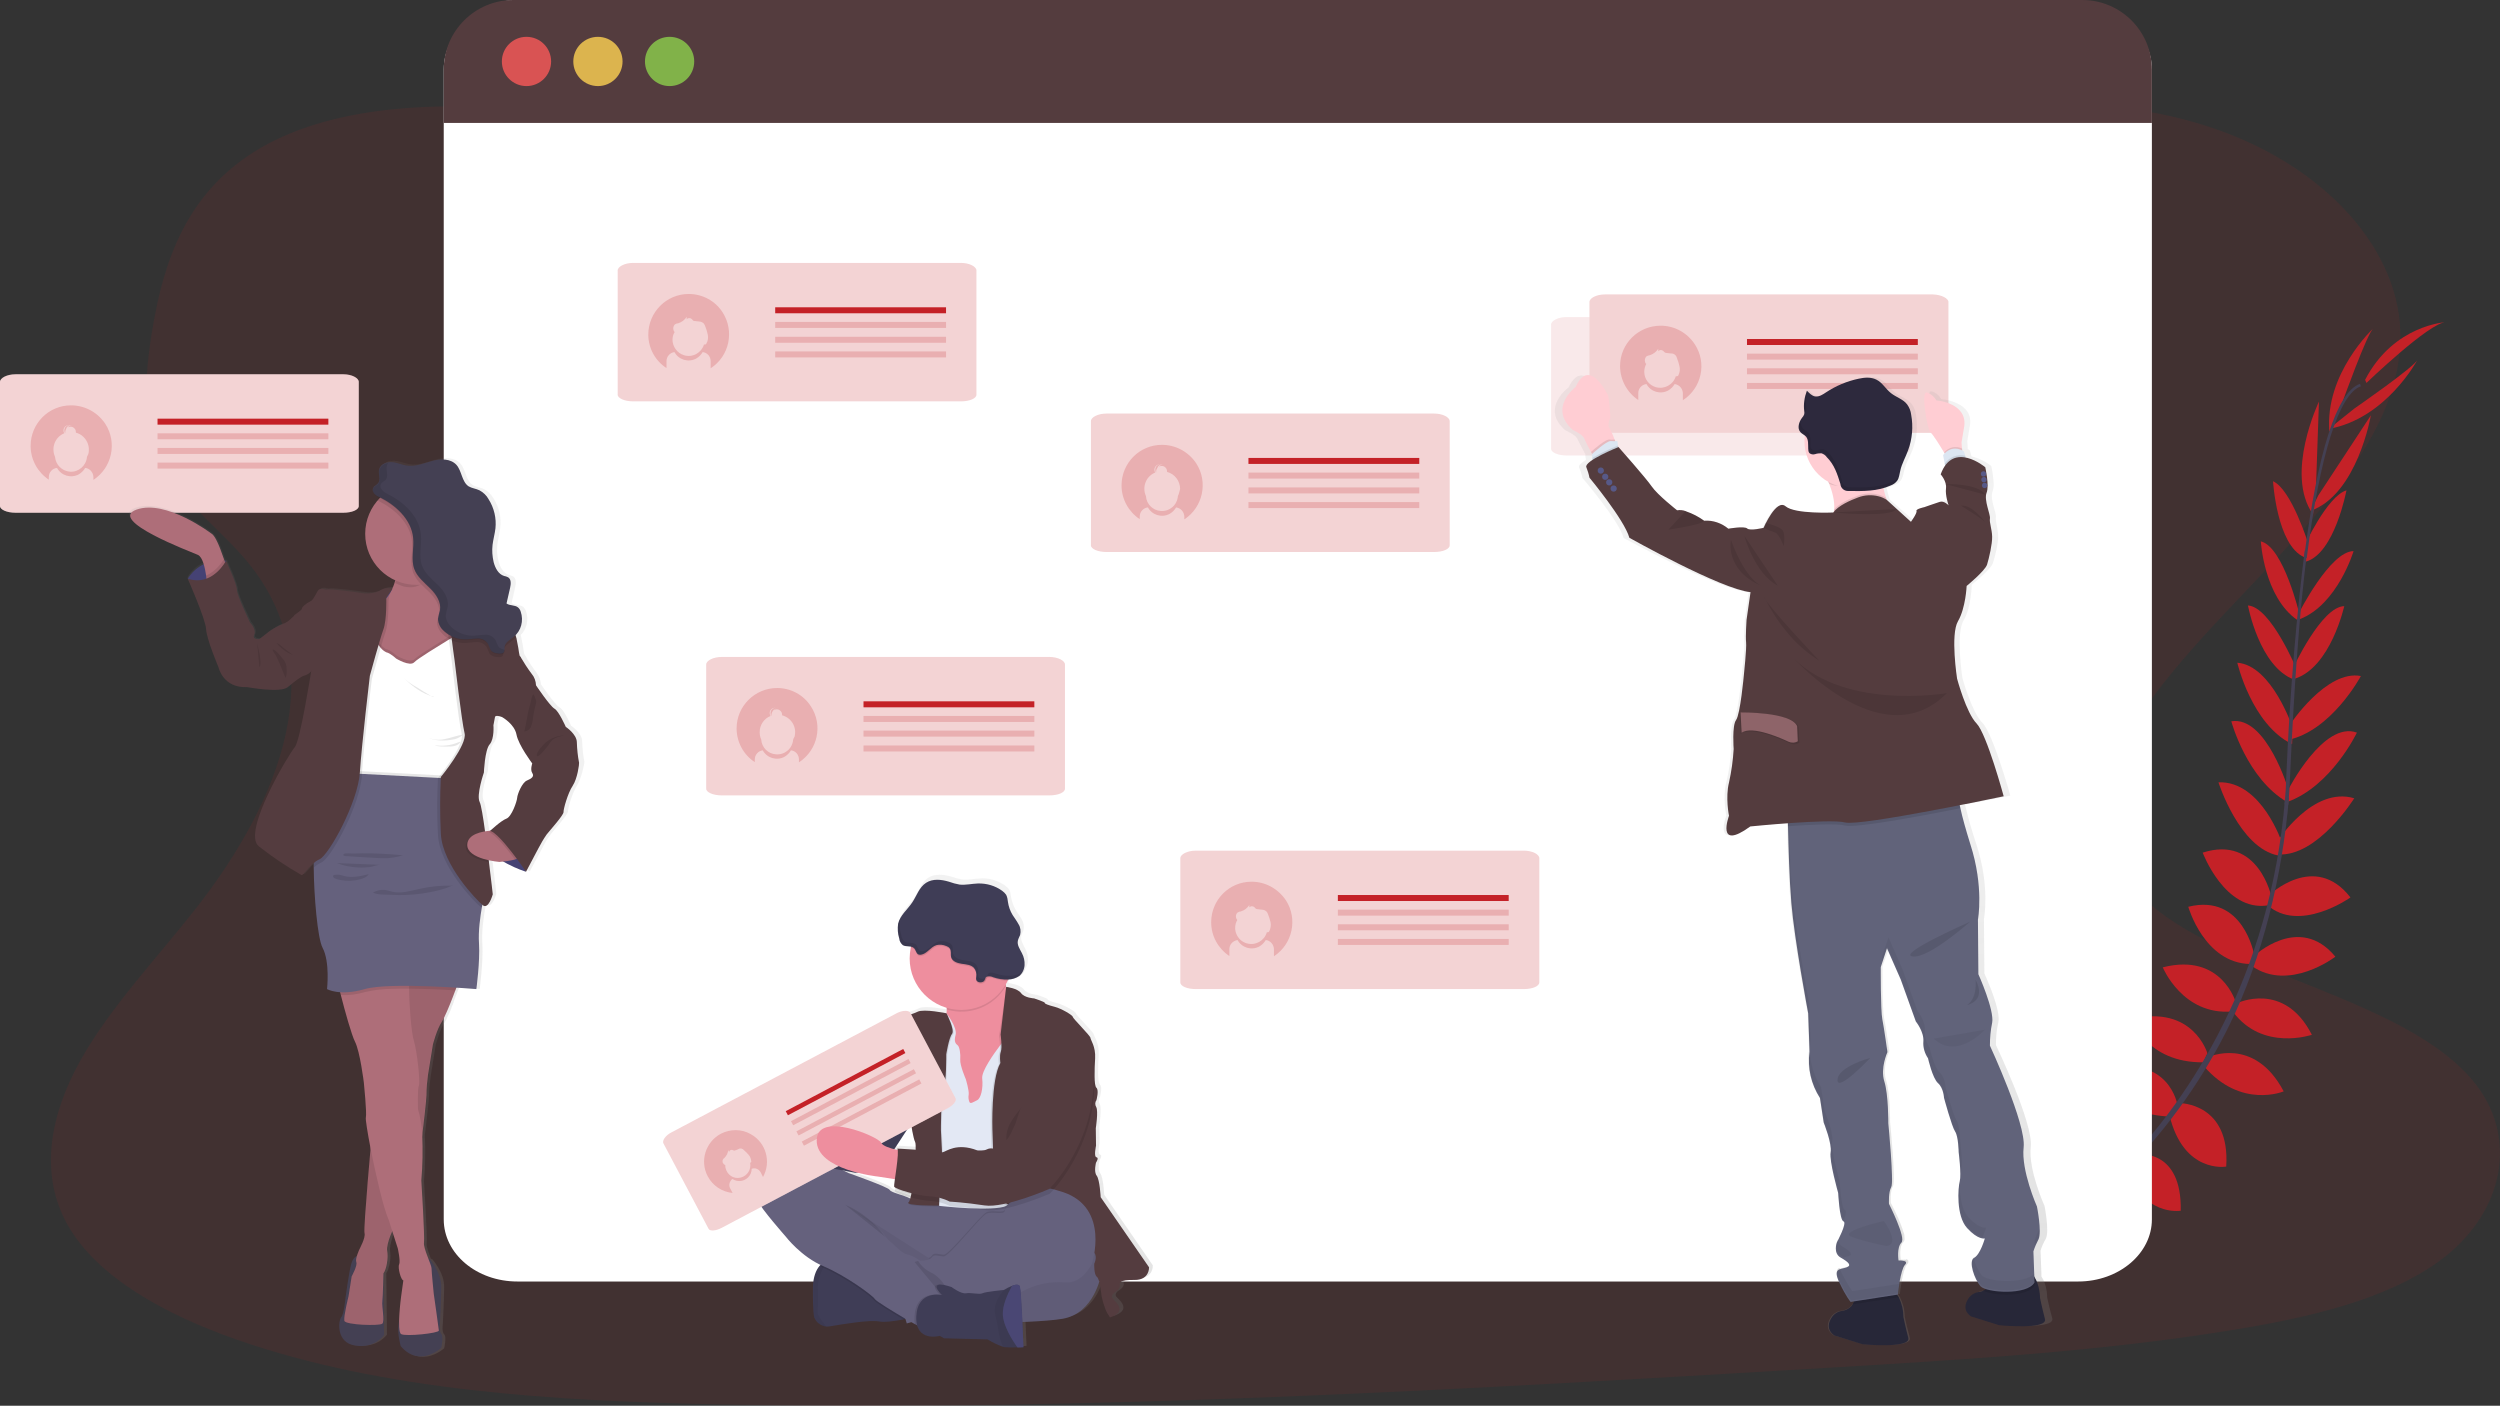 <?xml version="1.0" encoding="utf-8"?>
<!-- Generator: Adobe Illustrator 24.3.0, SVG Export Plug-In . SVG Version: 6.00 Build 0)  -->
<svg version="1.1" id="a09c848c-d5c4-49aa-a19e-91c8e1064310"
	 xmlns="http://www.w3.org/2000/svg" xmlns:xlink="http://www.w3.org/1999/xlink" x="0px" y="0px" viewBox="0 0 1126.8 633.6"
	 style="enable-background:new 0 0 1126.8 633.6;" xml:space="preserve">
<rect x="0" y="0" width="1126.8" height="633.6" fill="#333333" stroke="none"/>
<style type="text/css">
	.st0{opacity:0.1;fill:#C42127;enable-background:new    ;}
	.st1{fill:#0B75CE;}
	.st2{fill:#C42127;}
	.st3{fill:#444053;}
	.st4{fill:#FFFFFF;}
	.st5{fill:#543C3E;}
	.st6{opacity:0.8;fill:#FA5959;enable-background:new    ;}
	.st7{opacity:0.8;fill:#FED253;enable-background:new    ;}
	.st8{opacity:0.8;fill:#8CCF4D;enable-background:new    ;}
	.st9{opacity:0.2;}
	.st10{opacity:0.2;fill:#C42127;enable-background:new    ;}
	.st11{fill:url(#SVGID_1_);}
	.st12{fill:#65617D;}
	.st13{opacity:5.000000e-02;enable-background:new    ;}
	.st14{fill:#3F3D56;}
	.st15{opacity:0.1;enable-background:new    ;}
	.st16{fill:#EE8E9E;}
	.st17{fill:#E3E8F4;}
	.st18{fill:#543C3F;}
	.st19{fill:#565387;}
	.st20{opacity:0.1;}
	.st21{fill:url(#SVGID_2_);}
	.st22{fill:#272738;}
	.st23{fill:#61637A;}
	.st24{opacity:5.000000e-02;}
	.st25{fill:#FFCDD3;}
	.st26{fill:#DCE6F2;}
	.st27{fill:#575988;}
	.st28{fill:#8E6469;}
	.st29{fill:#2D293D;}
	.st30{fill:url(#SVGID_3_);}
	.st31{fill:#4C4981;}
	.st32{fill:#AE6E79;}
</style>
<path class="st0" d="M650.4,130c-70.8,0.5-138.7-15.4-203.7-33.3s-129.5-37.8-198.8-46c-44.6-5.3-95.4-4.4-130.5,16
	c-33.8,19.7-43.7,51.9-48.7,81.6c-3.7,22.4-5.5,45.9,7.5,66.2c9.1,14.1,24.7,25.7,35.7,39.2c38.3,46.8,14.5,107.1-23.4,155.5
	c-17.8,22.7-38.6,44.5-52.1,68.5s-19.2,51.1-5.8,74.6c13.3,23.3,43.5,40.1,76.1,51.5c66.1,23.1,143.2,27.7,218.2,29.2
	c166.1,3.2,332.7-6.6,498.8-16.5c61.5-3.7,123.2-7.3,183.5-17.2c33.5-5.5,67.9-13.4,91.8-30.6c30.2-21.8,36.7-57.1,15-82.3
	c-36.4-42.3-133-49.7-159-95.5c-14.3-25.2-1.6-54.4,17-78.9c39.9-52.7,108.3-100,109.9-158.6c1.1-40.2-34-79.3-86.7-96.4
	c-55.2-18-130.8-12.8-169.8,21.6C785.2,113.9,712.9,129.6,650.4,130z"/>
<path class="st1" d="M929,550.9c0,0-12.3-8.1-24.5-2.3c0,0,3.8,7.2,19.2,6.5L929,550.9z"/>
<path class="st1" d="M930.5,551.4c0,0,3.7,14.2-5.6,23.9c0,0-5.6-5.9,0-20.2L930.5,551.4z"/>
<path class="st1" d="M945.8,537.7c0,0-0.9-12.1-28.3-8.1c0,0-0.1,7.8,9.5,11.5S941,541.7,945.8,537.7z"/>
<path class="st1" d="M947.5,537.6c0,0,11.6,3.7,1.2,29.4c0,0-7.6-1.7-9-11.9S942.5,541.3,947.5,537.6z"/>
<path class="st1" d="M963,520.4c0,0,1.6-19.9-26.4-17.9c0,0-2,18,21.5,22.7L963,520.4z"/>
<path class="st2" d="M981.4,497.9c0,0-3.8-22.6-31.8-15.9c0,0-0.1,19.5,27.2,21.2L981.4,497.9z"/>
<path class="st2" d="M994.9,474.7c0,0-6.4-22-34.1-15.4c0,0,6.6,19.8,32.3,19.5L994.9,474.7z"/>
<path class="st2" d="M1007.8,452c0,0-6.3-22.8-33-16c0,0,8.9,21.7,31.2,19.9L1007.8,452z"/>
<path class="st2" d="M1016,430.4c0,0-4.8-27.9-29.7-21.7c0,0,7.2,25.4,27.9,25.8L1016,430.4z"/>
<path class="st2" d="M1023.8,404.3c0,0-5.8-28.1-31-20c0,0,9.9,26.6,29.2,23.8L1023.8,404.3z"/>
<path class="st2" d="M1028.6,380c0,0-9.2-28.1-28.7-27.4c0,0,9.4,29.7,27,33L1028.6,380z"/>
<path class="st2" d="M1031.6,356.4c0,0-10-33.9-25.9-31.3c0,0,6.9,25.9,25.3,36.5L1031.6,356.4z"/>
<path class="st2" d="M1033.4,328.1c0,0-9.4-28.2-25-29.4c0,0,6.4,27.8,24.7,36.7L1033.4,328.1z"/>
<path class="st2" d="M1035.2,301.8c0,0-11.7-28.3-22-28.9c0,0,5.1,27.8,21,33.5L1035.2,301.8z"/>
<path class="st2" d="M1036.5,277.2c0,0-7.2-30.7-17.5-33.2c0,0,1.4,25.1,16.5,35.5L1036.5,277.2z"/>
<path class="st2" d="M1040.4,245.1c0,0-7.6-24.5-15.9-28.2c0,0,1.7,28.8,14,34.2L1040.4,245.1z"/>
<path class="st2" d="M1043.7,224.1l1.5-43.1c0,0-15.6,32.6-2.7,50.8L1043.7,224.1z"/>
<path class="st2" d="M1055.8,181.2c0,0,11.3-31.5,14-33.3c0,0-22.1,20.4-19.9,46.7L1055.8,181.2z"/>
<path class="st2" d="M963.7,520.3c0,0,19.8-2.6,19.2,25.4c0,0-17.9,2.9-23.8-20.2L963.7,520.3z"/>
<path class="st2" d="M982.4,497.2c0,0,22.9-0.1,21,28.6c0,0-19.2,3.4-25.6-23.2L982.4,497.2z"/>
<path class="st2" d="M995.2,476.5c0,0,20.8-9.8,34.1,15.4c0,0-19.2,8.1-35.9-11.3L995.2,476.5z"/>
<path class="st2" d="M1008.2,452.2c0,0,21.3-10.4,33.8,14.2c0,0-22.2,7.6-35.5-10.3L1008.2,452.2z"/>
<path class="st2" d="M1015.8,431c0,0,20.5-19.6,36.8,0.2c0,0-20.9,16.1-37.8,4.1L1015.8,431z"/>
<path class="st2" d="M1022.6,403.6c0,0,20.6-20,36.8,0.9c0,0-23.1,16.4-37.6,3.3L1022.6,403.6z"/>
<path class="st2" d="M1026.5,379.2c0,0,15.9-25,34.6-19.4c0,0-16.5,26.5-34.4,25.3L1026.5,379.2z"/>
<path class="st2" d="M1031.2,356.2c0,0,16-31.5,31.1-26c0,0-11.5,24.2-31.5,31.3L1031.2,356.2z"/>
<path class="st2" d="M1032.2,326.5c0,0,16.4-24.8,31.9-21.8c0,0-13.4,25.1-33.4,28.9L1032.2,326.5z"/>
<path class="st2" d="M1033.5,301.2c0,0,12.8-27.8,23.1-28c0,0-6.1,27.6-22.3,32.7L1033.5,301.2z"/>
<path class="st2" d="M1036,276.6c0,0,14.2-28.2,24.8-28.2c0,0-7.2,24.1-24.3,30.7L1036,276.6z"/>
<path class="st2" d="M1038.2,246.9c0,0,10.6-23.3,19.4-25.9c0,0-5.3,28.4-18.2,32.1L1038.2,246.9z"/>
<path class="st2" d="M1044.9,223.3l23.7-36.1c0,0-6.1,35.6-27.1,43L1044.9,223.3z"/>
<path class="st2" d="M1061.2,184.1c0,0,27.5-19,28.5-22.1c0,0-14,26.6-40,31.3L1061.2,184.1z"/>
<path class="st2" d="M1066.6,172.6c0,0,28.6-27.5,35.9-27.4c0,0-23.6,1.1-36.5,26L1066.6,172.6z"/>
<path class="st3" d="M1038.5,251.4l1.2,0.1c5.9-46.5,14.6-74,24.4-77.4l-0.4-1.1C1053.2,176.7,1044.6,203.7,1038.5,251.4z"/>
<path class="st3" d="M1029.7,362.5l1.7,0.2c0.4-4.3,0.6-8.8,0.8-13.2c1.7-38.5,4.2-73.8,7.6-100.3l-1-1.2
	c-3.4,26.5-6.7,62.9-8.3,101.5C1030.4,353.8,1030.1,358.2,1029.7,362.5z"/>
<path class="st3" d="M896.5,573.1c0.3-0.1,30.9-13.8,62.7-46.4c18.6-19.1,34.1-41,45.8-65c14.7-29.9,23.7-66.7,26.7-102.4l-1.8,0.9
	c-6.7,80.2-43.3,135-72.3,164.8c-31.5,32.3-61.8,45.9-62.1,46L896.5,573.1z"/>
<path class="st4" d="M969.9,31.2v518.4c0,15.4-14.9,28-33.2,28H233.2c-18.4,0-33.2-12.5-33.2-28V31.2C200,15.8,214.9,0,233.2,0
	l703.3,1.7C954.9,1.7,969.9,15.8,969.9,31.2z"/>
<path class="st5" d="M969.9,31.4v24H200v-24C200,14,214.1,0,231.4,0c0,0,0,0,0,0h707.1C955.8,0,969.9,14,969.9,31.4z"/>
<circle class="st6" cx="237.3" cy="27.7" r="11.1"/>
<circle class="st7" cx="269.5" cy="27.7" r="11.1"/>
<circle class="st8" cx="301.8" cy="27.7" r="11.1"/>
<g class="st9">
	<path class="st2" d="M653.4,189.8v56c0,1.7-3.1,3-7,3H498.7c-3.9,0-7-1.4-7-3v-56c0-1.7,3.1-3.4,7-3.4h147.7
		C650.3,186.4,653.4,188.1,653.4,189.8z"/>
</g>
<rect x="562.7" y="206.4" class="st2" width="77" height="2.7"/>
<path class="st10" d="M523.7,200.5c-10.1,0-18.2,8.2-18.2,18.3c0,6.1,3.1,11.8,8.2,15.2v-1.2c0-2.1,1.6-3.9,3.7-4.1
	c1.9,3.5,6.3,4.8,9.8,2.9c1.2-0.7,2.2-1.7,2.9-2.9c2.1,0.3,3.6,2,3.7,4.1v1.3c8.4-5.5,10.8-16.8,5.4-25.2
	C535.7,203.6,529.9,200.5,523.7,200.5L523.7,200.5z M530.9,223.6c-0.3,4-3.7,7-7.7,6.7c-3.6-0.2-6.5-3.1-6.7-6.7
	c-1.8-4-0.1-8.7,3.9-10.5c0.1,0,0.2-0.1,0.3-0.1c-0.3-0.4-0.4-0.8-0.4-1.3c0-1.3,1.1-2.4,2.4-2.4c0,0,0,0,0,0h0.2
	c-1.3,0.1-2.2,1.1-2.2,2.4c0,0.4,0.1,0.8,0.3,1.2h0.1c0-0.2,0-0.3,0-0.5c0-0.5,0.2-1,0.5-1.4c0.3-1,1.2-1.7,2.3-1.7h0.2
	c-0.7,0.1-1.4,0.5-1.8,1.1c0.4-0.3,0.9-0.4,1.3-0.4c1.3,0,2.4,1.1,2.4,2.4c0,0.1,0,0.2,0,0.3c3.5,0.9,5.9,4.1,5.9,7.7
	C531.6,221.4,531.4,222.6,530.9,223.6z"/>
<rect x="562.7" y="213" class="st10" width="77" height="2.7"/>
<rect x="562.7" y="219.7" class="st10" width="77" height="2.7"/>
<rect x="562.7" y="226.3" class="st10" width="77" height="2.7"/>
<g class="st9">
	<path class="st2" d="M480,299.5v56c0,1.7-3.1,3-7,3H325.3c-3.9,0-7-1.4-7-3v-56c0-1.7,3.1-3.4,7-3.4H473
		C476.9,296.1,480,297.8,480,299.5z"/>
</g>
<rect x="389.2" y="316.1" class="st2" width="77" height="2.7"/>
<path class="st10" d="M350.3,310.1c-10.1,0-18.3,8.2-18.3,18.2c0,6.1,3.1,11.9,8.2,15.2v-1.2c0-2.1,1.6-3.9,3.6-4.1
	c1.9,3.5,6.3,4.8,9.8,2.9c1.2-0.7,2.2-1.7,2.9-2.9c2.1,0.2,3.6,2,3.6,4.1v1.3c8.5-5.5,10.9-16.8,5.4-25.2
	C362.3,313.3,356.5,310.1,350.3,310.1z M357.5,333.3c-0.3,4-3.7,7-7.7,6.7c-3.6-0.2-6.5-3.1-6.7-6.7c-0.5-1-0.7-2.2-0.7-3.3
	c0-3.2,1.9-6.1,4.9-7.3c-0.2-0.4-0.4-0.8-0.4-1.3c0-1.3,1.1-2.4,2.4-2.4h0.2c-1.3,0.1-2.3,1.2-2.2,2.6c0,0.4,0.1,0.7,0.3,1h0.1
	c0-0.2,0-0.3,0-0.5c0.2-1.5,1.3-2.8,2.8-3.1h0.1c-0.7,0.1-1.4,0.5-1.8,1.1c0.4-0.3,0.9-0.4,1.3-0.4c1.3,0,2.4,1.1,2.4,2.4v0
	c0,0.1,0,0.2,0,0.3c4.2,1.1,6.8,5.4,5.6,9.7C357.8,332.5,357.7,332.9,357.5,333.3L357.5,333.3z"/>
<rect x="389.2" y="322.7" class="st10" width="77" height="2.7"/>
<rect x="389.2" y="329.3" class="st10" width="77" height="2.7"/>
<rect x="389.2" y="336" class="st10" width="77" height="2.7"/>
<g class="st9">
	<path class="st2" d="M440.1,121.9v56c0,1.7-3.1,3-7,3H285.4c-3.9,0-7-1.4-7-3v-56c0-1.7,3.1-3.4,7-3.4h147.7
		C437,118.5,440.1,120.2,440.1,121.9z"/>
</g>
<rect x="349.4" y="138.5" class="st2" width="77" height="2.7"/>
<rect x="349.4" y="145.1" class="st10" width="77" height="2.7"/>
<rect x="349.4" y="151.8" class="st10" width="77" height="2.7"/>
<rect x="349.4" y="158.4" class="st10" width="77" height="2.7"/>
<path class="st10" d="M310.4,132.5c-10.1,0-18.2,8.3-18.2,18.3c0,6.1,3.1,11.8,8.2,15.1v-3.1c0-2.1,1.6-3.9,3.6-4.1
	c1.9,3.5,6.3,4.8,9.8,2.9c1.2-0.7,2.2-1.7,2.9-2.9c2.1,0.2,3.6,2,3.6,4.1v3.2c8.5-5.5,10.8-16.8,5.4-25.2
	C322.4,135.6,316.6,132.5,310.4,132.5z M318.4,154.8c-0.1,0.1-0.1,0.2-0.2,0.3c-0.2,0.1-0.3,0.2-0.5,0.2h-0.4c-1.2,3.8-5.2,6-9,4.8
	c-3-0.9-5.1-3.7-5.2-6.9c0-1.2,0.3-2.5,1-3.6l-0.1,0c-0.8-1-0.7-2.5,0.2-3.4c0.5-0.3,1-0.5,1.5-0.5c1.6-0.5,2.9-1.5,3.8-2.9
	c0,0.4,0,0.7,0,1.1c0.6-0.7,1.6-0.7,2.3-0.1c0,0,0,0,0,0c0.2,0.3,0.4,0.5,0.6,0.7c0.3,0.1,0.5,0.2,0.8,0.2l1.8,0.2
	c0.8,0,1.5,0.3,2.1,0.8c0.3,0.4,0.6,0.8,0.7,1.2c0.5,1.2,0.9,2.5,1.2,3.9C319.3,152.2,319.1,153.6,318.4,154.8L318.4,154.8z"/>
<g class="st9">
	<path class="st2" d="M693.8,386.8v56c0,1.7-3.1,3-7,3H539c-3.9,0-7-1.3-7-3v-56c0-1.7,3.1-3.4,7-3.4h147.8
		C690.7,383.4,693.8,385.1,693.8,386.8z"/>
</g>
<rect x="603" y="403.4" class="st2" width="77" height="2.7"/>
<rect x="603" y="410" class="st10" width="77" height="2.7"/>
<rect x="603" y="416.6" class="st10" width="77" height="2.7"/>
<rect x="603" y="423.2" class="st10" width="77" height="2.7"/>
<path class="st10" d="M564.1,397.4c-10.1,0-18.2,8.2-18.2,18.3c0,6.1,3.1,11.8,8.2,15.2v-3.1c0-2.1,1.6-3.8,3.7-4.1
	c1.9,3.5,6.3,4.8,9.8,2.9c1.2-0.7,2.2-1.7,2.9-2.9c2.1,0.2,3.6,2,3.7,4.1v3.2c8.4-5.5,10.8-16.8,5.4-25.2
	C576,400.5,570.3,397.4,564.1,397.4L564.1,397.4z M572.1,419.7c-0.1,0.1-0.1,0.2-0.2,0.3c-0.2,0.1-0.3,0.2-0.5,0.2h-0.4
	c-1.1,3.8-5.1,6.1-9,5s-6.1-5.1-5-9c0.2-0.6,0.4-1.1,0.7-1.6h-0.1c-0.8-1-0.7-2.5,0.2-3.3c0.5-0.3,1-0.5,1.5-0.5
	c1.6-0.5,2.9-1.5,3.8-2.9c0,0.4,0,0.7,0,1.1c0.6-0.7,1.6-0.7,2.3-0.1c0,0,0,0,0,0c0.2,0.3,0.4,0.5,0.7,0.7c0.2,0.1,0.5,0.2,0.8,0.2
	l1.8,0.2c0.8,0,1.5,0.3,2.1,0.8c0.3,0.4,0.6,0.8,0.7,1.2c0.5,1.2,0.9,2.5,1.2,3.8C572.9,417.1,572.7,418.5,572.1,419.7L572.1,419.7z
	"/>
<linearGradient id="SVGID_1_" gradientUnits="userSpaceOnUse" x1="466.93" y1="-103.783" x2="466.93" y2="108.539" gradientTransform="matrix(1 0 0 -1 -36.6 502.8)">
	<stop  offset="0" style="stop-color:#808080;stop-opacity:0.25"/>
	<stop  offset="0.54" style="stop-color:#808080;stop-opacity:0.12"/>
	<stop  offset="1" style="stop-color:#808080;stop-opacity:0.1"/>
</linearGradient>
<path class="st11" d="M519.6,570.3l-21.9-31.8c0,0-0.4-7.9-1.8-9.7s-0.3-5.9-0.3-5.9s1.5-2.2,0.2-2.5s-0.2-5.2-0.2-5.2l-0.1-8
	c0,0,1.2-7.7,0.2-9.5c-0.6-1-0.6-2.3,0.1-3.3c0,0,1.2-4.4,0-5.5s-0.9-8-0.6-13.4s-2.2-8.5-2.2-9.3s-8.1-8.8-8.1-9.5
	s-5.1-3.7-8.2-4.5s-4.6-1.4-4.5-1.8s-4.8-2-4.8-2s-4.3-0.3-6-2.5s-6.6-2.8-6.8-2.8l-0.1-0.4l-0.1-0.5c0.4-0.7,0.7-1.3,1.1-2
	c0.1-0.2,0.2-0.4,0.3-0.6c1.8,0,3.6-0.5,5-1.6c1.5-1.2,2.4-3,2.5-4.9c0.1-1.9-0.3-3.8-1.2-5.5c-0.9-1.8-2.2-3.8-1.8-5.8
	c0.2-0.9,0.7-1.6,1-2.5c0.4-1.7,0.1-3.4-0.7-4.8c-0.8-1.5-1.9-2.8-2.7-4.2c-1.1-1.8-1.8-3.9-2.2-6c-0.1-1.1-0.3-2.2-0.8-3.3
	c-0.5-0.7-1.1-1.3-1.8-1.8c-3.2-2.3-7.1-3.5-11-3.3c-2.8,0.1-5.6,0.8-8.4,0.5c-1.7-0.3-3.3-0.7-4.9-1.3c-3.4-1-7.4-1.4-10.4,0.5
	s-4.2,5.8-6.2,8.9c-1.8,2.7-4.4,4.9-5.8,7.8c0-0.1,0-0.1,0-0.2c-0.3,0.7-0.6,1.4-0.8,2.1c-0.4,2.3-0.2,4.6,0.5,6.8
	c0.2,1.2,0.8,2.2,1.7,3c1,0.7,2.4,0.5,3.6,0.7c0,0.2-0.1,0.4-0.1,0.6c-0.3,1.6-0.5,3.2-0.5,4.9c0,10.4,6.8,19.5,16.7,22.5
	c0,0.2,0,0.4,0,0.6c0,0.6,0,1.2-0.1,1.8l0,0c0,0-10.3-2.1-13.1-0.7s-8.2,2.5-9,3.4s-2.9,0.2-4.7,5s-2,9.7-4.4,12s-3.6,3.8-3.7,5.4
	s0.3,2-0.6,2.5s-2.3,2.7-1.9,3.5c0.3,1.2-0.2,2.4-1.1,3.1c-1,0.7-1.5,1.9-1.4,3.1c0,0-0.6,2.2-2,2.8s-2.4,3.9-2.4,3.9l-4.6,5.3
	l-9.2-10.2c-1.4-1.6-3.9-1.7-5.5-0.3l-4.5,4c-1.7,0.4-3.3,1.4-4.5,2.7c-1,1-1.8,2.2-2.3,3.5l-2.5,2.2c-1.6,2-1.9,4.7-0.6,7l5.9,6.5
	v0.1c-2.1,0.2-4.1,1-5.7,2.3c-8.8,7.8-8.9,14.9-7.6,18.2s12.5,15.9,12.5,15.9s6.5,8.4,15.9,12.9l0,0l-0.1,0.1
	c-0.2,0.2-0.4,0.4-0.5,0.6l-0.1,0.2c-0.1,0.1-0.1,0.1-0.1,0.2l-0.2,0.2l-0.1,0.2l-0.2,0.3l-0.1,0.2l-0.2,0.4c0,0,0,0.1-0.1,0.1
	s-0.2,0.4-0.2,0.6l-0.1,0.2c0,0.1-0.1,0.3-0.2,0.4l-0.1,0.3c0,0.1-0.1,0.3-0.1,0.4l-0.1,0.3c0,0.1-0.1,0.3-0.1,0.5
	c0,0.1,0,0.2-0.1,0.3s-0.1,0.5-0.2,0.7c0,0.1,0,0.2,0,0.3c0,0.2-0.1,0.4-0.1,0.5c0,0.1,0,0.2,0,0.4s0,0.3-0.1,0.5s0,0.2,0,0.4
	s0,0.4,0,0.6v0.4c0,0.3,0,0.7,0,1c-0.2,12,0.5,13.7,0.5,13.7c0.9,2.3,3,3.8,5.4,4.1c0.6,0,1.2,0,1.8-0.1c5.3-0.9,17.8-3.1,22.2-2.2
	c2.6,0.5,7.6-0.2,11-0.9l0.9-0.2l0.6,2l2-0.6l1.7,1l1.1,0.6c2,6.9,10.2,4.5,10.2,4.5l2,1.1l19.8,0.5c2.2,1.3,4.6,2.5,7,3.4
	c0.3,0.1,0.7,0.2,1,0.2c1.8,0.1,3.7,0.2,5.5,0.1c1.5,0,2.7-0.1,2.7-0.1s-0.2-5.4-0.5-11.4c6.1-0.2,12.3-0.7,18.3-1.5
	c10.6-1.9,15-11.5,16.6-16.6c0.5,2.1,0.8,4.2,1,6.4c0.4,1.9,1,3.7,1.6,5.5c0.6,1.5,1.3,2.8,2.3,4.1c7.8-2.7,3.1-6.7,1.4-8.4
	s1.1-3.2,1.1-3.2s2.2-1.4,2-2.8s-0.3-2.8,6.7-2.7C520,576.1,519.6,570.3,519.6,570.3z M411.3,505c0.1,0.6,1.1,6.9,1.9,8.5
	c0.3,1.1,0.3,2.2,0.2,3.4c-4.1-0.3-8.4-0.5-8.4-0.5c0.1,0.2,0.2,0.3,0.2,0.5l-0.6-0.2l-1-0.2L411.3,505L411.3,505z M396.2,529
	l7.1,1.1l0.6,0.1c-0.2,1.1-0.3,2.2-0.4,3.4c0,0.1,0.2,0.2,0.4,0.4c-0.1,0.6-0.1,1.1-0.1,1.7c0.1,0.6,3.5,1.8,7.3,2.8
	c-0.1,0.2-0.1,0.4-0.2,0.6l0,0c-3.4-1.8-8.7-2.6-9.3-3.9s-18.8-7.7-18.8-7.7s-0.7-0.3-1.8-0.9l4.8,0.9l1.3-0.1
	C390.1,528,393.2,528.6,396.2,529L396.2,529z"/>
<path class="st12" d="M496.2,574.7c0,0-2.8,17.2-17.3,19.7s-62.6,2-62.6,2s-27.5-4-37.5-27.2s-16.4-32.5-7.8-32.9
	s54.6,15.5,57.2,15.8S498.8,516.7,496.2,574.7z"/>
<path class="st13" d="M496.2,574.7c0,0-2.8,17.2-17.3,19.7s-62.6,2-62.6,2s-27.5-4-37.5-27.2s-16.4-32.5-7.8-32.9
	s54.6,15.5,57.2,15.8S498.8,516.7,496.2,574.7z"/>
<path class="st14" d="M367,593.8c0.9,2.3,3,3.8,5.4,4.1c0.6,0,1.2,0,1.7-0.1c5.3-0.9,17.7-3,22-2.2c2.6,0.5,7.5-0.2,11-0.9
	c2.3-0.4,4-0.8,4-0.8s-4.1-13.5-4.6-13.9s-18.3-11.1-18.3-11.1l-14.1-1l0,0c-1.9,0.3-3.6,1.3-4.8,2.8c-1.5,1.8-2.8,4.8-2.9,9.6
	C366.3,592.1,367,593.8,367,593.8z"/>
<path class="st13" d="M367,593.8c0.9,2.3,3,3.8,5.4,4.1c-1.4-1.8-2.7-3.6-3.8-5.6l0.1-9.9c-0.6-5.5,1.5-10.9,5.5-14.7l0,0
	c0,0-7.4,0.5-7.6,12.4S367,593.8,367,593.8z"/>
<path class="st15" d="M428.1,572.3l13.1-10.3l20.6-20.3l-5.6-0.2c-0.8,0.5-3.2,2.2-3.3,4.2c-0.1,2.5-5.6,0.2-8.4,1.6
	s-16.8,19.2-19.2,19.1s-4.4-1.2-5.4,0.5c0,0-0.1,0.1-0.1,0.1L428.1,572.3z"/>
<path class="st15" d="M369.4,570.6l1.4,0.7c10,4.3,22.2,13.2,23.2,14.8c0.6,1,7.7,5.3,13.2,8.6c2.3-0.4,4-0.8,4-0.8
	s-4.1-13.5-4.6-13.9s-18.3-11.1-18.3-11.1l-14.1-1l0,0C372.3,568.1,370.6,569.1,369.4,570.6z"/>
<path class="st12" d="M341.7,541.5c1.3,3.2,12.4,15.8,12.4,15.8s7,9.2,17,13.4s22.3,13.2,23.2,14.8c0.6,1,8.5,5.8,14.1,9.1l1.3,0.7
	l2.8,1.6l1.5,0.8c0,0,3.4-2.7,6.8-5.5s6.7-5.4,6.7-5.6c0.1-0.3,1.4-3.8,1.1-4c-0.2-0.1-0.9-1.5-2.1-3.1c-1.4-1.8-3.1-3.3-5.2-4.3
	c-3-1.5-5.3-4-6.7-7c0,0-0.5-0.3-1.1-0.8c-1.4-0.9-2.9-1.6-4.6-2c-2.2-0.3-6.4-4.8-6.4-4.8c-1.6-1.1-3-2.5-4-4.2
	c-1.1-2.2-16.8-13-18.3-14l38.2,24.5l9.1,5.9l13.1-10.3l20.6-20.3l-6.8-0.3c-10-0.4-27.8-1.1-30.1-0.6c-1.8,0.4-3.7,0.5-5.6,0.4
	c0,0-5.1,0.2-8.4-1.5s-8.6-2.6-9.3-3.9s-18.6-7.6-18.6-7.6s-24.5-13-33.2-5.3S340.4,538.2,341.7,541.5z"/>
<path class="st16" d="M420.7,466.9l3.1,10.5l4.1,23.6l14.9,1l4.3-7.2l4.3-7.2c0,0,2.7-9.5,4.6-18.8c1.7-8.2,2.8-16.1,1-16.9
	c-1.6-0.8-2.7-3.5-3.4-6.5c-0.1-0.4-0.2-0.7-0.2-1.1c-0.5-2.5-0.8-5-1-7.6c0,0-31.3-1.6-26.9,11.3c0.8,2.2,1.2,4.5,1.2,6.9
	c0,0.6,0,1.2-0.1,1.8C426.1,460.8,424,464.5,420.7,466.9z"/>
<path class="st17" d="M414.2,465.2l1.1,17.8l2.5,15.1l2.9,7l2.5,38.4c0,0,24.5,2.8,30.5,0c0.4-0.2,0.8-0.5,1.1-0.8
	c7.2-10.9,4.8-42.3,4.8-42.3l2.8-20.4l-1.8-10.5l-4.4-0.5l-3.4-0.4c0,0-0.8,0.9-1.9,2.4c-3,4-8.6,11.8-8.2,15.1
	c0.5,4.5-0.6,9-2.3,9.8s-3.1,1.9-3.5,0.7c-0.4-1-0.5-2.2-0.3-3.2c0.3-1.7-1.3-7-1.3-7s-2.7-6.2-2.5-8.8s-0.3-5.7-1.1-6.4
	s-1.9-1.4-1-4.7s-4-9.6-4-9.6L414.2,465.2z"/>
<path class="st15" d="M446.6,509.6l1,30.4l5.9,3.3c0.4-0.2,0.8-0.5,1.1-0.8c7.2-10.9,4.8-42.3,4.8-42.3l2.7-20.3l-1.8-10.5l-4.4-0.5
	c1.7-8.2,2.8-16.1,1-16.9c-1.6-0.8-2.7-3.5-3.4-6.5l0,0l-3.2,21.5c0,0,0.3,1.9,0.4,3.9c0.1,1.3,0,2.6-0.3,3.8
	c-0.7,1.8-0.2,5.1-0.2,5.1c-1.8,3.2-2.8,9.2-3.2,15C446.3,502.3,446.6,509.6,446.6,509.6z"/>
<path class="st18" d="M453.5,444.8c0,0,5.1,0.6,6.7,2.8s5.9,2.4,5.9,2.4s4.9,1.6,4.8,2s1.4,1,4.5,1.8c3.1,0.8,8.1,3.8,8.1,4.5
	s8,8.6,8,9.5s2.4,3.9,2.1,9.2s-0.6,12.2,0.6,13.3s0,5.5,0,5.5c-0.7,1-0.7,2.2-0.1,3.2c1,1.8-0.2,9.5-0.2,9.5l0.1,7.9
	c0,0-1.1,5,0.2,5.2s-0.2,2.4-0.2,2.4s-1.1,4.1,0.3,5.9s1.8,9.7,1.8,9.7l21.8,31.6c0,0,0.3,5.8-6.6,5.7c-6.9-0.1-6.8,1.3-6.6,2.6
	s-1.9,2.8-1.9,2.8s-2.8,1.4-1.1,3.2s6.3,5.7-1.4,8.3c-0.9-1.3-1.7-2.6-2.2-4.1c-0.7-1.8-1.2-3.6-1.6-5.5c0,0-0.7-7.7-2.1-8.7
	s-1.2-5.9-1.2-5.9s2-4-0.8-5.6s-44.1-24.5-44.1-24.5l-1-30.4c0,0-0.7-22.5,3.6-30c0,0-0.5-3.2,0.2-5.1s-0.1-7.7-0.1-7.7L453.5,444.8
	z"/>
<path class="st15" d="M426.9,457c0,0-10.2-2.1-13-0.7s-8.1,2.5-8.9,3.4s-2.9,0.2-4.7,5s-2,9.7-4.4,11.9s-3.6,3.8-3.7,5.4
	s0.3,2-0.6,2.5s-2.2,2.7-1.8,3.5s21.1,18.7,21.1,18.7s1,6.8,1.9,8.5s-1,25.5-3,27.1s13.8,1.5,13.8,1.5s0.7-15.6,1.3-16.4
	s-0.4-17.5-0.4-17.5s-0.1-14.2,1.2-18s1.2-16.3,1.2-16.3s1.2-7.5,2.6-9.2S426.9,457,426.9,457z"/>
<path class="st18" d="M426.6,456.7c0,0-10.2-2.1-13-0.7s-8.1,2.5-8.9,3.3s-2.9,0.2-4.7,5s-2,9.7-4.4,11.9s-3.6,3.8-3.7,5.4
	s0.3,2-0.6,2.5s-2.2,2.6-1.8,3.5s21.1,18.7,21.1,18.7s1,6.8,1.9,8.5s-1,25.5-3,27.1s13.7,1.5,13.7,1.5s0.7-15.6,1.3-16.4
	s-0.4-17.5-0.4-17.5s-0.1-14.2,1.2-18s1.2-16.3,1.2-16.3s1.2-7.5,2.6-9.2S426.6,456.7,426.6,456.7z"/>
<path class="st15" d="M425.5,448.1c0.8,2.2,1.2,4.5,1.2,6.9c10.3,3.1,21.3-1.3,26.7-10.6c-0.5-2.5-0.8-5-1-7.6
	C452.4,436.8,421.1,435.2,425.5,448.1z"/>
<path class="st16" d="M410,432c0,12.8,10.4,23.2,23.3,23.2c12.8,0,23.2-10.4,23.2-23.3c0-12.8-10.4-23.2-23.3-23.2
	c-11,0-20.4,7.7-22.7,18.4C410.2,428.8,410,430.4,410,432z"/>
<path class="st14" d="M395.1,485.9l-5.6,1.7c0.3,1.1-0.2,2.3-1.1,3c-1,0.7-1.5,1.8-1.4,3c0,0-0.6,2.2-2,2.8s-2.3,3.9-2.3,3.9
	l-4.7,5.4c0,0-1.7,1.4-1.4,2.1s-1.8,0.9-1.8,0.9l1.1,18.1l9.6,1.8l6-0.6l4.9-1.8l4.3-2.5l1.9-5l8.5-13L395.1,485.9z"/>
<path class="st16" d="M376.1,510.2c0,0-12.4-17.9-21.6-8.2s3.8,25.3,6.8,24.8s17.6-1.3,17.6-1.3L376.1,510.2z"/>
<path class="st15" d="M410.5,427.2c0.6,0.1,1.2,0.3,1.7,0.8c0.8,0.8,0.8,2.3,1.9,2.8c0.4,0.2,0.8,0.2,1.2,0.1
	c2.7-0.4,4.3-3.4,6.9-4.3c1.5-0.4,3.1-0.2,4.5,0.4c0.6,0.2,1.1,0.5,1.5,1c0.9,1.1,0.3,2.8,0.7,4.1c0.6,1.9,2.8,2.6,4.8,2.9
	s4.1,0.4,5.5,1.9c0.9,1.1,1.2,2.5,1,3.9c-0.1,0.5-0.1,1,0,1.5c0.5,1.5,3.2,1.3,3.9,0.1c0.5-0.9,0.4-1.6,1.5-1.8
	c0.9-0.1,1.7,0.1,2.5,0.4c2.1,0.7,4.3,1.1,6.4,1c5.5-11.6,0.5-25.5-11.2-31c-11.6-5.5-25.5-0.5-31,11.2
	C411.5,423.8,411,425.5,410.5,427.2L410.5,427.2z"/>
<path class="st14" d="M440,441.7c-0.1-0.5-0.1-1,0-1.5c0.2-1.4-0.1-2.8-1-3.9c-1.3-1.5-3.5-1.6-5.5-1.9s-4.2-1-4.8-2.9
	c-0.4-1.4,0.2-3-0.7-4.1c-0.4-0.5-0.9-0.8-1.5-1c-1.4-0.6-3-0.8-4.5-0.4c-2.6,0.8-4.2,3.9-6.9,4.3c-0.4,0.1-0.8,0-1.2-0.1
	c-1-0.5-1.1-2-1.9-2.8c-1.2-1.3-3.6-0.5-5.1-1.4c-0.9-0.8-1.5-1.8-1.6-3c-0.7-2.2-0.8-4.5-0.5-6.7c0.9-3.8,4.3-6.4,6.4-9.6
	c2-3,3.1-6.8,6.2-8.8s6.9-1.5,10.3-0.5c1.6,0.6,3.2,1,4.8,1.3c2.7,0.3,5.5-0.4,8.3-0.5c3.9-0.1,7.7,1,10.9,3.3
	c0.7,0.5,1.3,1.1,1.8,1.8c0.5,1,0.7,2.1,0.8,3.2c0.3,2.1,1,4.1,2.1,5.9c0.9,1.4,1.9,2.7,2.7,4.2c0.9,1.4,1.1,3.2,0.7,4.8
	c-0.3,0.8-0.8,1.6-1,2.5c-0.5,2,0.9,3.9,1.8,5.7c0.9,1.7,1.3,3.5,1.2,5.4c-0.1,1.9-1,3.7-2.4,4.9c-1.5,1-3.3,1.6-5.1,1.6
	c-2.2,0.1-4.5-0.3-6.6-1c-0.8-0.4-1.6-0.5-2.5-0.4c-1.2,0.2-1,1-1.5,1.8C443.2,443,440.6,443.2,440,441.7z"/>
<path class="st15" d="M427.5,572.9l13.1-10.3l20.6-20.3l-6.8-0.3c-0.8,0.7-1.3,1.7-1.4,2.8c-0.1,2.5-5.6,0.2-8.4,1.6
	s-16.8,19.2-19.2,19.1s-4.4-1.2-5.4,0.5l-0.1,0.1c-0.4,0.5-0.9,0.8-1.5,0.9L427.5,572.9z"/>
<path class="st12" d="M401.1,572.2l6.6,21l1,3.3l3.1-0.9l6.9-1.9l30.8-8.5c3.9-0.2,7.7-1.2,11.1-3c5.8-3.3,12.5-4.7,19.1-4.2
	c4.1,0.4,8.6-1.4,12.4-8.3c0,0,8.5-25.2-13-32.4s-22.6,3.8-22.6,3.8l-0.3,0.2c-0.8,0.5-3.2,2.2-3.3,4.2c-0.1,2.5-5.6,0.2-8.4,1.6
	s-16.7,19.3-19.2,19.2s-4.4-1.2-5.4,0.5c0,0-0.1,0.1-0.1,0.1c-0.8,1-3,1.3-4.5,1.3c-0.8,0-1.4,0-1.4,0l-0.2,0.1l-1.6,0.5
	L401.1,572.2z"/>
<path class="st15" d="M402.8,531.3l3.2,0.5l1.3-13.1c0,0-1.5-0.2-3.3-0.6C404.5,519.9,403.4,527,402.8,531.3z"/>
<path class="st15" d="M485.9,470.1c0,0,9.5-2.7,7.1,24.1S473.2,538,473.2,538s-20.1,8.8-29.2,7.4s-15.6-1.7-15.6-1.7
	c-2.8-1.4-6-2.3-9.1-2.4c-5.1-0.2-15.8-3.3-16-4.4s2.6-16,1.4-17.1c0,0,14.2,0.6,15.6,1.6s3.5,0.3,5,0s6.2-4.3,15.5-0.8
	c0,0,3.1,0.3,4.4-0.5c1-0.5,2.1-0.5,3.2-0.2c0.8-0.3,1.5-0.6,2.2-1.1c0.3-0.4,2.8,0,2.8,0c0.5,0.3,1.2,0,1.4-0.5
	c0-0.1,0.1-0.1,0.1-0.2c0.3-0.8,0.8-1.6,1.4-2.2c0,0,2.8-15.5,7.9-21.2c0.8-0.7,1.3-1.8,1.1-3C464.9,490,473.7,466.8,485.9,470.1z"
	/>
<path class="st15" d="M412.2,568.8l13.4,16.2l0.1-0.1c0.1-0.3,1.4-3.8,1.1-4s-2.6-5.3-7.3-7.4c-2.4-1.2-4.4-3-5.7-5.2L412.2,568.8z"
	/>
<path class="st15" d="M412.4,597l1.5,0.8c0,0,3.4-2.7,6.8-5.5s6.7-5.4,6.7-5.6c0.1-0.3,1.4-3.8,1.1-4c-0.2-0.1-0.9-1.5-2.1-3.1
	c-9.1-2.5-3.3,3.8-2.5,4.1c0,0-11.1-2.5-11.7,9.5C412.1,594.4,412.1,595.7,412.4,597z"/>
<path class="st14" d="M423.6,602.1l1.9,1.1l19.6,0.5c2.2,1.3,4.5,2.5,6.9,3.3c0.3,0.1,0.7,0.2,1,0.2c1.8,0.1,3.6,0.2,5.5,0.1
	c1.5,0,2.7-0.1,2.7-0.1s-0.9-24.7-1.6-27.3c-0.3-1.2-2-1-3.6-0.3c-1.2,0.5-2.4,1.1-3.5,1.8c0,0-8.3,0.8-9.7,1.5s-5.1-0.4-7.4,0
	s-6.5-2.8-6.5-2.8c-11.4-3.8-5,3.2-4.2,3.6c0,0-11.1-2.5-11.7,9.5S423.6,602.1,423.6,602.1z"/>
<path class="st19" d="M452,592.5c0.2,5.1,4.2,11.5,6.6,14.8c1.5,0,2.7-0.1,2.7-0.1s-0.9-24.7-1.6-27.3c-0.3-1.2-2-1-3.6-0.3
	C454.1,583.3,451.8,588.4,452,592.5z"/>
<path class="st15" d="M452,592.5c0.2,5.1,4.2,11.5,6.6,14.8c1.5,0,2.7-0.1,2.7-0.1s-0.9-24.7-1.6-27.3c-0.3-1.2-2-1-3.6-0.3
	C454.1,583.3,451.8,588.4,452,592.5z"/>
<path class="st13" d="M448.7,593.2c1.4,4.9,1.3,10.5,3.5,13.8c0.3,0.1,0.7,0.2,1,0.2c1.8,0.1,3.6,0.2,5.5,0.1c1.5,0,2.7-0.1,2.7-0.1
	s-0.9-24.7-1.6-27.3c-0.3-1.2-2-1-3.6-0.3c-1.2,0.5-2.4,1.1-3.5,1.8C452.5,581.4,446.9,586.9,448.7,593.2z"/>
<path class="st15" d="M381,543.1c0,0,9.7,3.2,18,14.4L381,543.1z"/>
<g class="st20">
	<path d="M460.2,421.1l-0.1,0.2c-0.1,0.3-0.2,0.6-0.3,0.8C459.9,421.8,460,421.4,460.2,421.1z"/>
	<path d="M405,416.2c0.2-0.7,0.4-1.4,0.8-2c0,0.2-0.1,0.3-0.1,0.5c-0.4,2.3-0.2,4.6,0.5,6.7c0.1,1.2,0.7,2.2,1.6,3
		c1.5,1,3.9,0.1,5.1,1.4c0.8,0.8,0.8,2.3,1.9,2.8c0.4,0.2,0.8,0.2,1.2,0.1c2.7-0.4,4.3-3.4,6.9-4.3c1.5-0.4,3.1-0.3,4.5,0.4
		c0.6,0.2,1.1,0.5,1.5,1c0.9,1.1,0.3,2.8,0.7,4.1c0.6,1.9,2.8,2.6,4.8,2.9s4.1,0.4,5.5,1.9c0.9,1.1,1.2,2.5,1,3.9
		c-0.1,0.5-0.1,1,0,1.5c0.5,1.5,3.2,1.3,3.9,0.1c0.5-0.9,0.4-1.6,1.5-1.8c0.9-0.1,1.7,0.1,2.5,0.4c2.1,0.7,4.3,1.1,6.6,1
		c1.8,0,3.6-0.5,5.1-1.6c0.7-0.5,1.2-1.2,1.6-1.9c-0.3,1.4-1.1,2.6-2.2,3.5c-1.5,1-3.3,1.6-5.1,1.6c-2.2,0.1-4.5-0.3-6.6-1
		c-0.8-0.4-1.6-0.5-2.5-0.4c-1.2,0.2-1,1-1.5,1.8c-0.7,1.2-3.3,1.4-3.9-0.1c-0.1-0.5-0.1-1,0-1.5c0.2-1.4-0.1-2.8-1-3.9
		c-1.3-1.5-3.5-1.6-5.5-1.9s-4.2-1-4.8-2.9c-0.4-1.4,0.2-3-0.7-4.1c-0.4-0.5-0.9-0.8-1.5-1c-1.4-0.6-3-0.8-4.5-0.4
		c-2.6,0.8-4.2,3.9-6.9,4.3c-0.4,0.1-0.8,0-1.2-0.1c-1-0.5-1.1-2-1.9-2.8c-1.2-1.3-3.6-0.5-5.1-1.4c-0.9-0.8-1.5-1.8-1.6-3
		C404.8,420.8,404.7,418.4,405,416.2z"/>
</g>
<path class="st15" d="M461.7,497.5c-1.9,2.5-4,4.8-5.6,7.5c-1.8,2.6-2.7,5.7-2.5,8.9c1.7-1.8,2.5-4.2,3.6-6.4
	c1.8-3.7,4.5-6.9,6.8-10.3c0.4-0.7,3.2-4.4,1.8-4.6C464.7,492.5,462.4,496.7,461.7,497.5z"/>
<path class="st4" d="M410.3,456.5l20.4,38.5c0.6,1.1-1,3.2-3.7,4.6l-101.7,53.8c-2.6,1.4-5.3,1.6-5.9,0.5L299,515.3
	c-0.6-1.2,0.9-3.5,3.6-4.9l101.7-53.8C406.9,455.3,409.7,455.3,410.3,456.5z"/>
<g class="st9">
	<path class="st2" d="M410.3,456.5l20.4,38.5c0.6,1.1-1,3.2-3.7,4.6l-101.7,53.8c-2.6,1.4-5.3,1.6-5.9,0.5L299,515.3
		c-0.6-1.2,0.9-3.5,3.6-4.9l101.7-53.8C406.9,455.3,409.7,455.3,410.3,456.5z"/>
</g>
<rect x="350.9" y="486.9" transform="matrix(0.884 -0.468 0.468 0.884 -183.92 234.625)" class="st2" width="59.9" height="2.1"/>
<rect x="353.3" y="491.4" transform="matrix(0.884 -0.468 0.468 0.884 -185.774 236.282)" class="st10" width="59.9" height="2.1"/>
<rect x="355.7" y="496" transform="matrix(0.884 -0.468 0.468 0.884 -187.619 237.935)" class="st10" width="59.9" height="2.1"/>
<rect x="358.1" y="500.6" transform="matrix(0.884 -0.468 0.468 0.884 -189.474 239.592)" class="st10" width="59.9" height="2.1"/>
<path class="st10" d="M324.9,511c-6.9,3.7-9.6,12.3-5.9,19.2c2.2,4.2,6.4,7,11.2,7.5l-1.1-2.1c-0.8-1.4-0.3-3.2,1-4.2
	c2.6,1.7,6.1,1,7.8-1.6c0.6-0.9,0.9-2,0.9-3c1.5-0.6,3.2,0.1,4,1.5l1.1,2.2c3.8-6.8,1.4-15.5-5.5-19.3
	C334.3,508.8,329.2,508.8,324.9,511L324.9,511z M338.6,523.4c0,0.1,0,0.2,0,0.3c-0.1,0.1-0.2,0.2-0.3,0.3l-0.2,0.1
	c0.6,3-1.3,6-4.4,6.7s-6-1.3-6.7-4.4c-0.1-0.4-0.1-0.9-0.1-1.3h-0.1c-0.9-0.4-1.4-1.4-1-2.4c0.2-0.4,0.5-0.7,0.8-0.9
	c0.9-0.9,1.5-2.1,1.6-3.4c0.1,0.2,0.3,0.5,0.4,0.8c0.2-0.7,0.9-1.1,1.5-0.9c0.2,0.1,0.5,0.2,0.7,0.3c0.2,0,0.4,0,0.6-0.1l1.3-0.5
	c0.8-0.6,2-0.4,2.6,0.4c0.8,0.7,1.6,1.4,2.2,2.2C338.2,521.4,338.5,522.4,338.6,523.4L338.6,523.4z"/>
<path class="st16" d="M368.1,514c-0.1,13.4,27.6,16.3,27.6,16.3l7.1,1.1l3.2,0.5l1.3-13.1c0,0-1.5-0.2-3.3-0.6
	c-2.7-0.6-6.2-1.7-6.9-3.2C395.9,512.3,368.2,500.5,368.1,514z"/>
<path class="st18" d="M485.6,468c0,0,9.5-2.7,7.1,24.1s-19.8,43.8-19.8,43.8s-20.1,8.8-29.2,7.4s-15.6-1.7-15.6-1.7
	c-2.8-1.4-6-2.3-9.1-2.4c-5.1-0.2-15.8-3.3-16-4.4s2.6-16,1.4-17.1c0,0,14.2,0.6,15.6,1.6s3.5,0.3,5,0s6.2-4.4,15.5-0.8
	c0,0,3.1,0.3,4.4-0.5c1-0.5,2.1-0.5,3.2-0.2c0.8-0.3,1.5-0.6,2.2-1.1c0.3-0.4,2.8,0,2.8,0c0.5,0.3,1.2,0.1,1.4-0.5
	c0-0.1,0.1-0.2,0.1-0.2c0.3-0.8,0.8-1.6,1.4-2.2c0,0,2.8-15.4,7.9-21.2c0.8-0.7,1.3-1.8,1.1-2.9C464.6,487.9,473.5,464.8,485.6,468z
	"/>
<path class="st4" d="M878.2,136.1v56c0,1.7-3.1,3-7,3H723.4c-3.9,0-7-1.4-7-3v-56c0-1.7,3.1-3.4,7-3.4h147.8
	C875,132.8,878.2,134.5,878.2,136.1z"/>
<g class="st20">
	<path class="st2" d="M860.9,146.3v56c0,1.7-3.1,3-7,3H706.1c-3.9,0-7-1.4-7-3v-56c0-1.7,3.1-3.4,7-3.4h147.8
		C857.7,143,860.9,144.7,860.9,146.3z"/>
</g>
<path class="st4" d="M878.2,136.1v56c0,1.7-3.1,3-7,3H723.4c-3.9,0-7-1.4-7-3v-56c0-1.7,3.1-3.4,7-3.4h147.8
	C875,132.8,878.2,134.5,878.2,136.1z"/>
<g class="st9">
	<path class="st2" d="M878.2,136.1v56c0,1.7-3.1,3-7,3H723.4c-3.9,0-7-1.4-7-3v-56c0-1.7,3.1-3.4,7-3.4h147.8
		C875,132.8,878.2,134.5,878.2,136.1z"/>
</g>
<rect x="787.4" y="152.8" class="st2" width="77" height="2.7"/>
<rect x="787.4" y="159.4" class="st10" width="77" height="2.7"/>
<rect x="787.4" y="166" class="st10" width="77" height="2.7"/>
<rect x="787.4" y="172.6" class="st10" width="77" height="2.7"/>
<path class="st10" d="M748.5,146.8c-10.1,0-18.3,8.1-18.3,18.2c0,6.1,3.1,11.9,8.2,15.3v-3.1c0-2.1,1.6-3.9,3.7-4.1
	c1.9,3.5,6.3,4.8,9.8,2.9c1.2-0.7,2.2-1.7,2.9-2.9c2.1,0.3,3.6,2,3.7,4.1v3.2c8.5-5.5,10.9-16.8,5.4-25.2
	C760.4,149.9,754.7,146.8,748.5,146.8z M756.5,169.1c-0.1,0.3-0.4,0.5-0.8,0.5c-0.1,0-0.2,0-0.4,0c-1.1,3.8-5.2,6-9,4.9
	c-3.1-0.9-5.2-3.7-5.2-6.9c0-1.2,0.3-2.5,0.9-3.6l-0.1,0c-0.8-1-0.7-2.5,0.2-3.4c0.5-0.3,1-0.4,1.5-0.5c1.6-0.5,2.9-1.5,3.8-2.9
	c0,0.4,0,0.7,0,1.1c0.6-0.7,1.6-0.7,2.3-0.1c0,0,0,0,0,0c0.2,0.2,0.4,0.5,0.7,0.7c0.2,0.1,0.5,0.2,0.8,0.2l1.8,0.2
	c1.3-0.1,2.5,0.7,2.8,2c0.5,1.2,0.9,2.5,1.2,3.9C757.3,166.5,757.1,167.9,756.5,169.1L756.5,169.1z"/>
<linearGradient id="SVGID_2_" gradientUnits="userSpaceOnUse" x1="-230.902" y1="-90.421" x2="-230.902" y2="351.73" gradientTransform="matrix(0.999 -3.838781e-02 -3.838781e-02 -0.999 1048.565 508.256)">
	<stop  offset="0" style="stop-color:#808080;stop-opacity:0.25"/>
	<stop  offset="0.54" style="stop-color:#808080;stop-opacity:0.12"/>
	<stop  offset="1" style="stop-color:#808080;stop-opacity:0.1"/>
</linearGradient>
<path class="st21" d="M925,594.2c-1.4-5-2.3-9.4-2.3-9.4s0.1-5.5-2.6-9.5l0-1.4l0,0l-0.4-10.2c0.6-1.9,1.4-3.7,2.4-5.4
	c1.7-3.2-0.6-14.8-0.6-14.8s-7.4-16.2-6.2-26.7s-15.7-45.8-15.7-45.8c0-3.5,0.3-6.9,1.1-10.3c0.1-0.7,0.2-1.4,0.1-2.2
	c0-0.1,0-0.2,0-0.3c0,0,0,0,0,0.1c-0.5-6.9-6.4-19.5-6.4-19.5l-0.2-24.6c0,0,2.9-14.6-3.5-33.9c-2.2-6.7-3.7-12.1-4.7-16.3
	c-0.1-0.5-0.2-0.9-0.3-1.4c11.6-2.2,20.4-4,20.4-4s-7.8-28-12.6-32.8s-9-20.2-9-20.2s-3.1-19.9,0.5-25.9s3.7-16.2,3.7-16.2
	s8.5-6.7,9.5-9.6c1-2.9,2.6-9.3,2.4-12.7s-1.3-6.3-1-8.1s-2.9-8.4-1.5-11.6c0.3-1,0.5-2,0.5-3.1v-0.1c-0.1-2.8-0.5-5.5-1.1-8.3
	c-2.6-2-5.6-3.5-8.9-4.3l-0.2-0.8l-0.6-2c-0.3-0.2-0.6-0.3-0.9-0.5v-0.7l-0.2-2.9l1.1-6.5c2.3-11.3-12.8-12.4-12.8-12.4
	c-1-1.7-2.5-3-4.4-3.5c-3.1-1,0.1,16.9,1.6,18c1.1,0.8,4.6,6.3,6.3,9l0,0l0.3,0.4c-0.2,0.2-0.5,0.5-0.7,0.8l0.7,3.9l0.1,0.6
	c-0.9,1.3-1.7,2.7-2.2,4.2c0,0,2.8,2.9,2.4,6.3s1.1,7.5,1.2,7.7c-0.2-0.2-2.2-2.2-4.1-1.6s-7.2,2.4-7.2,2.4s-4,0.9-3.6,1.7
	S863,235,863,235l-11.2-9.8c-0.1-0.3-0.2-0.6-0.3-0.9c-0.5-1.4-0.9-2.9-1.1-4.5c1.2-0.3,2.3-0.7,3.4-1.2c1.1-0.4,2.1-1.1,2.9-2
	c1-1.3,1.2-3.1,1.6-4.7c0.7-3.2,2.5-6,3.7-9.1c2-5.1,2.5-10.7,1.5-16.1c-0.2-1.7-0.9-3.3-1.8-4.6c-1.9-2.4-5.1-3.2-7.5-5.1
	s-4-4.7-6.8-6.1c-2.5-1.2-5.5-1-8.2-0.4c-5.4,1.1-10.5,3.2-15.1,6.1c-1.5,1-3.2,2.1-5,1.9c-1.6-0.2-2.7-1.4-3.8-2.6c0,0,0-0.1,0-0.1
	l-0.1-0.1c-1,2.6-1.5,5.4-1.4,8.1c0,0.4,0,0.9,0.1,1.3c0,0.1,0,0.3,0,0.5c0,0.1,0,0.3,0,0.4l0,0c0,0.2,0,0.4-0.1,0.6
	c-0.2,0.6-0.6,1.1-1,1.5c-0.3,0.4-0.6,0.8-0.8,1.2c0-0.1,0.1-0.3,0.1-0.5c-0.7,1-1,2.2-1,3.5c0,0.9,0.3,1.8,0.9,2.4
	c0.6,0.5,1.2,1,1.8,1.4c-0.2,1.2-0.2,2.4-0.2,3.6c0.3,7.3,4.4,13.9,10.9,17.4c0.1,0.3,0.3,0.6,0.4,0.9c1.5,3.6,2.7,7.8,2.4,11.7
	c0,0.3-0.1,0.6-0.1,0.9s-0.3,0.3-0.4,0.5l0,0c0,0-17.8,0.9-22.2-2.8s-10.2,9.7-10.2,9.7s-6.3,1.5-7.7,0.3s-8.8,0.2-8.8,0.2
	c-3.2-2.6-7.2-3.9-11.3-3.6c-2.6-1.8-5.4-3.2-8.4-4.2l0,0l-0.2-0.1l0,0c-1.3-0.4-2.7-0.5-4-0.4c0,0-9-6.9-11.8-10.7
	s-15.4-17.8-15.5-17.8l-0.1-0.7l-0.2-2.1c-0.4,0.1-0.7,0.1-1.1,0.1l-0.3-0.7c-0.8-2-1.7-4-2.8-5.8c0,0-0.1-2.7,0.7-3.4
	s-0.7-10.4-0.7-10.4s-8.6-18.2-15.2-4.1c0,0-13,9.4-1.4,19.4c0,0,4.6,2,5.3,3.7c0.5,1.1,2.1,4.2,3.2,6.2c0.2,0.3,0.3,0.6,0.5,0.9
	l-0.1,0.1l0.2,1.7l0.1,0.7c-2.1,1.3-3.5,2.5-3.1,3.4c0.7,1.5,1.2,3.1,1.5,4.7c0,0,16.3,18.9,18.6,27.1c0,0,42.6,23.2,56.4,24.4
	l-1.8,12.4c-0.2,3.4-0.3,6.7-0.2,10.1c0.3,2.7-1.1,14.7-1.1,14.7s-1.7,17.8-3.6,20.3s-1.2,13.1-1.2,13.1c-0.3,5.1-1,10.2-2.2,15.1
	c-1.8,6.8,0,15,0,15s-6.3,16.2,9.9,4.8c0,0,8.1-0.8,17.5-1.5c0,0.3,0,0.6,0,0.9c0,1.2,0.1,2.5,0.1,3.9c0.2,9.1,0.7,21.7,1.4,31.2
	c1.4,16.8,7.8,49.8,7.8,49.8l0.6,16.7c-0.3,1.6-0.4,3.2-0.3,4.8c0.1,5.9,1.9,11.7,5.1,16.6l1.7,11.1c0,0,3.3,7.2,3.5,11.6
	c0,0.4,0,0.7-0.1,1.1c-0.1,0.6-0.1,1.1-0.1,1.7c0,5.1,3.5,17,3.5,17s0.7,12.2,2.5,12.8c1.6,0.5-1.8,7.1-2.8,9c0-0.1-0.1-0.2-0.1-0.3
	c-0.1,0.2-0.2,0.4-0.2,0.4c-0.3,1-0.5,2.1-0.5,3.1c-0.1,1.7,0.7,3.4,2.2,4.2c3.5,2,5.5,3.7,2.6,4.5c-1.1,0.2-2.1,0.5-3.2,0.8
	c0-0.1-0.1-0.3-0.2-0.4c-0.8,0.4-1.3,1.3-1.1,2.2c0.1,1.4,0.5,2.9,1.2,4.1c3.2,6.4,5.3,8.8,5.3,8.8l1.4-0.2
	c-0.2,0.5-0.4,1.1-0.8,1.5c-0.5,0.8-1.2,1.4-2,1.9c-0.7,0.5-1.6,0.8-2.5,1c-2,0.1-3.9,1.1-5.1,2.7c-1.7,2.4-2.8,5.7,1,8.4l13.2,4
	c0,0,22.6,2.1,21.2-2.9s-2.3-9.4-2.3-9.4c0-3.1-0.8-6.1-2.2-8.9c-0.2-0.4-0.5-0.9-0.8-1.3l0.8-0.1c0,0,1.2-11.2,3.3-13.4
	c0.5-0.5,0.6-0.9,0.5-1.2c0.2-0.6-0.4-1-1.1-1.1c0,0.1-0.1,0.3-0.1,0.4c-0.7-0.1-1.5-0.2-2.2-0.2c0,0-1-5.8,1.3-8
	c0.4-0.5,0.5-1.1,0.4-1.8c0-0.8-0.1-1.6-0.3-2.4c0,0-0.1,0.1-0.1,0.1c-1.4-5.2-5.8-13.5-5.8-13.5s-0.4-5.3,1-7.5s-1.3-28.8-1.3-28.8
	s0.1-12.9-1.8-18.9s1.5-13.2,1.5-13.2s0-0.1-0.1-0.4v-0.1c0,0-0.1-0.8-0.3-2c0,0,0,0.1,0,0.1c-0.5-3.4-1.4-9.6-2-12.4
	c-0.9-4-0.7-23.5-0.7-23.5l3-8.4l6.4,14.1l7,18.9c0,0,3.2,3.9,3.5,8c0,0.2,0,0.4,0,0.6c0,0.4,0,0.9,0,1.3c0,2.4,0.7,4.8,2.2,6.7
	c0,0,2,9,4.6,11.2s2.8,6.6,2.8,6.6s3.6,13,5.2,15.2c1.3,1.9,1.6,7.2,1.6,8.8l0,0c0,0.3,0,0.5,0,0.5s0.6,4.7,0.8,8.6c0,0.5,0,1,0,1.4
	c0,0,0-0.1,0-0.1c0,1.1-0.1,2.1-0.3,3.2c0,0.1,0,0.1,0,0.2c0-0.2,0-0.5,0-0.7c-0.5,2.7-0.7,5.4-0.6,8.2c0.1,4.7,1,10.2,4,13.4
	c5.2,5.5,8.2,4.6,8.2,4.6s-2.1,7.2-5,8.7c-0.1,0.1-0.2,0.1-0.3,0.2c0-0.1-0.1-0.3-0.1-0.4c-0.6,0.7-0.9,1.7-0.8,2.7
	c-0.1,3.1,2.1,8.1,4,10.3c0.7,0.6,1.6,1.1,2.5,1.3c-0.1,0.1-0.3,0.2-0.4,0.3c-0.3,0.2-0.7,0.4-1,0.5c-0.5,0.2-1,0.4-1.5,0.4
	c-2,0.1-3.9,1.1-5.1,2.7c-1.7,2.4-2.8,5.7,1,8.4l13.2,4C903.9,597.3,926.4,599.2,925,594.2z"/>
<path class="st22" d="M839.5,605.9l-12.8-4c-3.6-2.7-2.6-6-0.9-8.4c1.2-1.6,3-2.6,4.9-2.7c0.9-0.2,1.7-0.5,2.4-1
	c0.8-0.5,1.5-1.1,1.9-1.9c0.9-1.5,1.3-3.2,1.3-4.9c0,0,13.7-4.6,17.7-0.7c0.7,0.7,1.3,1.5,1.8,2.4c1.4,2.8,2.1,5.8,2.1,8.9
	c0,0,0.9,4.4,2.2,9.4S839.5,605.9,839.5,605.9z"/>
<path class="st22" d="M901.1,597.3l-12.8-4c-3.6-2.7-2.6-5.9-0.9-8.3c1.2-1.6,3-2.6,4.9-2.7c0.5-0.1,1-0.2,1.4-0.5
	c0.3-0.1,0.7-0.3,1-0.5c3.5-2.1,3.2-6.8,3.2-6.8s13.7-4.6,17.7-0.7c0.5,0.5,1,1.1,1.4,1.8c2.5,4,2.5,9.5,2.5,9.5s0.9,4.4,2.2,9.4
	S901.1,597.3,901.1,597.3z"/>
<path class="st15" d="M853.9,582.3c0.7,0.7,1.3,1.5,1.8,2.4l0,0l-20.7,3.2c0.9-1.5,1.3-3.2,1.3-4.9
	C836.2,583,849.9,578.4,853.9,582.3z"/>
<path class="st15" d="M916.9,575.4l0.2,3.9c-3,5.5-18.7,4.9-23.4,2.4c0.3-0.1,0.7-0.3,1-0.5c3.5-2.1,3.2-6.8,3.2-6.8
	s13.7-4.6,17.7-0.7C916.1,574.2,916.5,574.8,916.9,575.4z"/>
<path class="st23" d="M918.8,558.6c-0.9,1.7-1.7,3.5-2.3,5.4l0.5,14c-3.3,6-21.8,4.7-24.4,1.7s-5.6-11.3-2.8-12.8s4.8-8.7,4.8-8.7
	s-3,0.8-8-4.7s-4.1-18.1-3.3-21.1s-0.5-13.1-0.5-13.1s-0.1-7.1-1.6-9.3s-5-15.2-5-15.2s-0.2-4.4-2.7-6.6s-4.5-11.2-4.5-11.2
	c-1.5-2.2-2.3-4.9-2.1-7.5c0.4-4.4-3.4-9.1-3.4-9.1l-6.8-18.9l-6.2-14.1l-2.8,8.5c0,0-0.1,19.5,0.7,23.5s2.3,14.8,2.3,14.8
	s-3.3,7.2-1.4,13.2s1.8,18.9,1.8,18.9s2.6,26.6,1.3,28.8s-1,7.5-1,7.5s7.8,15.3,5.6,17.5s-1.3,8-1.3,8s5-0.2,2.9,2
	s-3.2,13.4-3.2,13.4l-21.3,3.3c0,0-2.1-2.4-5.1-8.8s0.3-5.8,3.1-6.7s1-2.5-2.5-4.5s-1.7-6.8-1.7-6.8s4.8-8.9,3-9.5
	s-2.4-12.8-2.4-12.8s-4.1-14.4-3.4-18.3S822,506,822,506l-1.7-11.1c-4-6.2-5.7-13.6-4.7-20.9l-0.6-17.2c0,0-6.2-33-7.6-49.8
	c-0.9-10.7-1.3-25.4-1.5-34.6c-0.1-5.1-0.2-8.5-0.2-8.5l76.1-10.9c0.3,3.8,0.9,7.6,1.8,11.3c0.9,4.2,2.4,9.5,4.5,16.3
	c6.2,19.2,3.4,33.9,3.4,33.9l0.2,24.6c0,0,7.3,16.2,6.2,21.9c-0.7,3.4-1,6.8-1,10.3c0,0,16.4,35.3,15.2,45.8s6,26.7,6,26.7
	S920.4,555.3,918.8,558.6z"/>
<path class="st13" d="M871.5,468.1l23.1-4C894.7,464.1,882,478.1,871.5,468.1z"/>
<path class="st15" d="M890.4,441.5c0,0,1.1,8.2-3.8,11.5C886.6,453,895.6,451.3,890.4,441.5z"/>
<path class="st15" d="M888,415.4c0,0-18.8,16.8-26,15.7S888,415.4,888,415.4z"/>
<path class="st15" d="M843,476.8c0,0-14.6,3.9-14.8,9.9S843,476.8,843,476.8z"/>
<path class="st13" d="M849.1,550.3c0,0-20.7,4.7-14.7,7.1s15.8,4.2,15.8,4.2S857,561.7,849.1,550.3z"/>
<g class="st24">
	<path d="M830.4,561.8c-1.1-0.6-1.8-1.7-2-3c-0.1,0.2-0.2,0.4-0.2,0.4s-1.8,4.8,1.7,6.8c0.4,0.2,0.8,0.5,1.1,0.7
		c0.6-0.1,1.3-0.2,1.9-0.4C835.7,565.5,833.8,563.8,830.4,561.8z"/>
	<path d="M857.2,559.4c0.5-0.5,0.5-1.9,0.1-3.6c-0.8,1.6-1.1,3.4-1,5.2C856.4,560.3,856.7,559.8,857.2,559.4z"/>
	<path d="M850.6,471.5c-0.7,2.1-1.1,4.3-1.2,6.6c0.3-1.6,0.8-3.1,1.5-4.5C850.9,473.6,850.8,472.8,850.6,471.5z"/>
	<path d="M898,460.4c0.1-0.6,0.2-1.3,0.1-1.9c-0.2,1.3-0.3,2.6-0.4,3.6C897.8,461.6,897.9,461,898,460.4z"/>
	<path d="M852.5,534.4c0.4-1.3,0.5-2.6,0.4-3.9c-0.6,1.6-0.9,3.3-0.8,5C852.1,535.1,852.3,534.8,852.5,534.4z"/>
	<path d="M858.2,567.6c-1,3.6-1.6,7.3-2,11l-21.3,3.3c0,0-2-2.4-5.1-8.8c-0.3-0.6-0.5-1.1-0.7-1.5c-1.3,0.6-1.7,2,0.1,5.8
		c3.1,6.4,5.1,8.8,5.1,8.8l21.3-3.3c0,0,1.2-11.2,3.2-13.4C859.8,568.3,859.1,567.8,858.2,567.6z"/>
	<path d="M828.7,536.9c0,0,0.7,12.2,2.4,12.8l0,0c0.8-2,1.3-4,0.5-4.3c-1.8-0.6-2.4-12.8-2.4-12.8s-4.1-14.4-3.4-18.3
		s-3.3-13.2-3.3-13.2l-1.7-11.1c-4-6.2-5.7-13.6-4.7-20.9l-0.7-17.2c0,0-6.2-33-7.6-49.8c-0.9-10.7-1.3-25.4-1.5-34.6
		c0-1.7-0.1-3.1-0.1-4.4l-0.6,0.1c0,0,0,3.4,0.2,8.5c0.2,9.2,0.6,23.8,1.5,34.6c1.4,16.8,7.6,49.8,7.6,49.8l0.7,17.2
		c-1,7.3,0.7,14.7,4.7,20.9l1.7,11.1c0,0,4.1,9.2,3.3,13.2S828.7,536.9,828.7,536.9z"/>
	<path d="M893.2,574.8c-1.8-2.4-3.1-5.3-3.7-8.3c-2.1,2,0.7,9.6,3.2,12.5c2.6,3.1,21.1,4.3,24.4-1.6l-0.1-3.4
		C912.3,579,895.6,577.7,893.2,574.8z"/>
	<path d="M919.3,553.8c-0.9,1.7-1.7,3.5-2.3,5.4l0.1,2.5c0.4-0.9,0.9-2.2,1.6-3.6c0.5-1.4,0.7-2.9,0.6-4.4L919.3,553.8z"/>
	<path d="M893.6,557.6c0.6-1.4,1.2-2.8,1.6-4.3c0,0-3,0.8-8-4.7c-3.6-4-4.1-11.8-3.8-16.8c-0.8,3-1.7,15.7,3.3,21.1
		C889.9,556.5,892.3,557.4,893.6,557.6z"/>
	<path d="M882.9,518.7c0.4,3.5,0.7,7,0.8,10.5c0.1-0.6,0.2-1.1,0.3-1.7c0.8-3-0.5-13.1-0.5-13.1s-0.1-7.1-1.6-9.3s-5-15.2-5-15.2
		s-0.2-4.4-2.7-6.6s-4.5-11.2-4.5-11.2c-1.5-2.2-2.3-4.9-2.1-7.5c0.4-4.4-3.4-9.1-3.4-9.1l-6.8-18.9l-6.2-14.1l-2.9,8.4
		c0,0,0,1,0,2.7l2.3-6.8l6.2,14.1l6.7,18.9c0,0,3.7,4.6,3.4,9.1c-0.2,2.7,0.5,5.3,2.1,7.5c0,0,1.9,9,4.5,11.2s2.7,6.6,2.7,6.6
		s3.5,13,5,15.2S882.9,518.7,882.9,518.7z"/>
</g>
<path class="st25" d="M885.2,192.9l-1.1,6.5l0.2,2.9l0.1,2.1l-7.3,1l-0.9-1.5l0,0c-1.6-2.7-5-8.2-6.1-9c-1.4-1.1-4.5-19-1.6-18
	c1.8,0.6,3.3,1.9,4.3,3.6C872.8,180.4,887.4,181.6,885.2,192.9z"/>
<path class="st15" d="M884.5,204.4l-7.3,1l-0.9-1.5l0,0c2-2.4,5.3-3.1,8.1-1.7L884.5,204.4z"/>
<path class="st26" d="M886.4,207.8l-9.6,2.6l-0.3-1.4l-0.7-3.9c0,0,3.7-5.3,9.4-1.6l0.6,2L886.4,207.8z"/>
<path class="st25" d="M728.3,199.6l-10.2,6c0,0-0.4-0.8-1-1.9c-1.1-2-2.7-5.1-3.1-6.2c-0.7-1.7-5.1-3.7-5.1-3.7
	c-11.3-10,1.3-19.4,1.3-19.4c6.3-14.1,14.7,4.1,14.7,4.1s1.4,9.7,0.7,10.4s-0.6,3.3-0.6,3.3c1.1,1.9,2,3.8,2.7,5.9
	C728.1,199,728.3,199.6,728.3,199.6z"/>
<path class="st15" d="M728.3,199.6l-10.2,6c0,0-0.4-0.8-1-1.9c1.4-1.3,6.5-5.7,8.2-5.6c0.8,0.1,1.6,0.1,2.5,0
	C728.1,199,728.3,199.6,728.3,199.6z"/>
<path class="st26" d="M729.5,202.7l-11.5,6.2l-0.3-2.5l-0.2-1.7c0,0,6.5-6,8.5-5.9c1,0.1,2,0.1,3-0.1l0.2,2.1L729.5,202.7z"/>
<path class="st25" d="M858.6,236.8c0,0-50.7,7.7-41.3,4.2c6.5-2.4,9-6.7,9.4-11.4c0.3-3.9-0.9-8.1-2.3-11.7c-1.3-3.2-3-6.2-4.9-9
	c0,0,38.1-22.9,31-3.1c-1.1,3-1.7,6.1-1.8,9.3c-0.1,3.2,0.3,6.3,1.4,9.3C851.6,229.2,854.6,233.5,858.6,236.8z"/>
<path class="st15" d="M850.5,205.8c-1.1,3-1.7,6.1-1.8,9.3c-3.5,3.2-7.6,3.2-12.7,3.4c-4,0.1-8.3,1.3-11.6-0.5c-1.3-3.2-3-6.2-4.9-9
	C819.4,209,857.5,186.1,850.5,205.8z"/>
<circle class="st25" cx="834.4" cy="198.8" r="21.1"/>
<path class="st15" d="M858.6,236.8c0,0-50.7,7.7-41.3,4.2c6.5-2.4,9-6.7,9.4-11.4c2.4-2.9,7.4-5,10.7-6.2c2.9-1.1,6.2-1.3,9.2-0.5
	c1.2,0.3,2.4,0.8,3.4,1.4C851.6,229.2,854.6,233.5,858.6,236.8z"/>
<path class="st15" d="M886.4,207.8l-9.6,2.6l-0.3-1.4c2-3,5.7-4.4,9.2-3.6L886.4,207.8z"/>
<path class="st15" d="M729.5,202.7l-11.5,6.2l-0.3-2.5c3.7-2.2,7.6-4,11.6-5.6L729.5,202.7z"/>
<path class="st15" d="M883.6,364.3c-19.6,3.9-47.5,9-52,7.8c-3.7-1-15.5-0.4-25.8,0.3c-0.1-5.1-0.2-8.5-0.2-8.5l76.1-10.9
	C882,356.8,882.7,360.6,883.6,364.3z"/>
<path class="st5" d="M903.1,358.9c0,0-64.5,13.6-71.5,11.8c-7-1.8-42.7,1.8-42.7,1.8c-15.7,11.4-9.6-4.8-9.6-4.8s-1.7-8.2,0-15
	c1.1-5,1.8-10,2.1-15.1c0,0-0.8-10.6,1.1-13.1c1.9-2.6,3.5-20.3,3.5-20.3s1.3-12.1,1-14.7c-0.3-2.7,0.2-10.1,0.2-10.1l1.8-12.5
	c-13.3-1.3-54.6-24.5-54.6-24.5c-2.3-8.2-18-27.1-18-27.1c-0.3-1.6-0.8-3.2-1.4-4.7c-1.2-2.8,14.5-9.1,14.5-9.1s12.4,14,15,17.8
	s11.4,10.7,11.4,10.7c1.3-0.2,2.7-0.1,3.9,0.4l0.2,0.1l0,0c2.9,1,5.6,2.4,8.1,4.2c4-0.3,7.9,1.1,10.9,3.6c0,0,7.2-1.3,8.5-0.1
	s7.4-0.3,7.4-0.3s5.7-13.3,9.9-9.7s21.5,2.8,21.5,2.8c2.2-3.1,7.7-5.5,11.2-6.8c2.9-1.1,6.2-1.3,9.2-0.5c1.3,0.3,2.6,0.9,3.7,1.6
	l10.9,9.9c0,0,2.9-4,2.5-4.9s3.5-1.7,3.5-1.7s5.1-1.8,7-2.4s3.8,1.4,4,1.6c-0.1-0.2-1.6-4.5-1.2-7.7s-2.4-6.3-2.4-6.3
	c5.6-15.4,20.1-3.2,20.1-3.2s1.9,8.2,0.6,11.5s1.8,9.8,1.5,11.6s0.9,4.8,1,8.1s-1.4,9.8-2.3,12.7c-1,2.9-9.2,9.6-9.2,9.6
	S886,274,882.5,280s-0.4,25.9-0.4,25.9s4.1,15.4,8.8,20.2C895.5,330.9,903.1,358.9,903.1,358.9z"/>
<path class="st15" d="M804,246.2c0,0-2.2-5.8-4-6.2c-1.8-0.6-3.5-1.3-5.2-2.1l1-2.2c0,0,6.7,1.6,7.8,3.5S804,246.2,804,246.2z"/>
<path class="st15" d="M768,234.7c-0.3,1.8-16,4-16,4l7.7-8.3l0,0l0.2,0.1l0,0C762.8,231.4,765.5,232.9,768,234.7z"/>
<circle class="st27" cx="721.5" cy="212.1" r="1.4"/>
<circle class="st27" cx="723.5" cy="214.9" r="1.4"/>
<circle class="st27" cx="725.3" cy="217.4" r="1.4"/>
<circle class="st27" cx="727.3" cy="220.2" r="1.4"/>
<circle class="st27" cx="894" cy="213.6" r="1.2"/>
<circle class="st27" cx="894.2" cy="216.2" r="1.2"/>
<circle class="st27" cx="894.5" cy="218.8" r="1.2"/>
<path class="st15" d="M806,294.1c-0.2-0.2,41.6,48.6,71.5,18.3C877.4,312.4,828.8,320.9,806,294.1z"/>
<path class="st15" d="M784.1,321.2c0,0,23.9-0.3,26.6,6.5l0.3,7.1c-1.3,0.8-3,0.9-4.4,0.2c-2.5-1.2-17.2-8-22.1-4.2L784.1,321.2z"/>
<path class="st28" d="M784.5,321.1c0,0,22.8-0.3,25.5,6.2l0.3,6.8c-1.3,0.8-2.9,0.8-4.2,0.2c-2.3-1.1-16.4-7.6-21.1-4L784.5,321.1z"
	/>
<path class="st15" d="M795.1,268.9c2.7,5.5,6,10.8,9.9,15.5c4.2,5.3,9.3,9.8,15,13.4C820,297.8,795.6,272.1,795.1,268.9z"/>
<path class="st15" d="M786.2,241.5c0,0,4.6,17,15.1,22.5L786.2,241.5z"/>
<path class="st15" d="M780.2,243.4c-0.1-0.3-3,13.7,14,20.8C794.2,264.2,787,262,780.2,243.4z"/>
<path class="st15" d="M883.9,227.9c-0.3,0,8.5,5.1,10.9,7.5C894.8,235.4,888.9,227.3,883.9,227.9z"/>
<path class="st29" d="M829.5,218.1c0.1,1.8,1.6,3.2,3.4,3.2c0.1,0,0.2,0,0.3,0c6.4,0.1,13.1,0.2,19-2.5c1.1-0.4,2.1-1.1,2.8-2
	c1-1.3,1.1-3.1,1.5-4.7c0.7-3.2,2.4-6,3.5-9.1c1.9-5.1,2.4-10.7,1.4-16.1c-0.2-1.7-0.8-3.2-1.8-4.6c-1.8-2.4-4.9-3.2-7.3-5.1
	s-3.9-4.8-6.6-6.1c-2.4-1.2-5.3-1-8-0.4c-5.2,1.1-10.2,3.2-14.6,6.1c-1.5,1-3.1,2.1-4.9,1.9c-1.5-0.2-2.7-1.5-3.8-2.6
	c-1.1,2.9-1.6,6.1-1.2,9.2c0.1,0.5,0.1,0.9,0,1.4c-0.2,0.6-0.5,1.1-0.9,1.5c-1.5,1.9-2.4,4.9-0.8,6.6c0.7,0.8,1.8,1.2,2.5,2
	c1.2,1.4,0.9,3.6,1,5.5c0,0.7,0.1,1.3,0.5,1.9c0.7,0.6,1.7,0.8,2.6,0.5c0.9-0.3,1.8-0.4,2.8-0.4c1,0.3,1.9,0.9,2.5,1.8
	C826.8,209.5,828.1,213.6,829.5,218.1z"/>
<g class="st20">
	<path d="M855.7,215.1c-0.8,0.9-1.7,1.6-2.8,2c-5.8,2.7-12.5,2.7-19,2.5c-1.8,0.3-3.5-1-3.7-2.8c0-0.1,0-0.2,0-0.3
		c-1.4-4.5-2.7-8.6-5.8-12.2c-0.6-0.8-1.5-1.5-2.5-1.8c-0.9-0.1-1.9,0.1-2.8,0.4c-0.9,0.3-1.9,0.1-2.6-0.5c-0.4-0.5-0.6-1.2-0.5-1.9
		c0-1.9,0.3-4-1-5.5c-0.7-0.8-1.8-1.2-2.5-2c-0.9-1.2-1.2-2.8-0.6-4.2c-1,1.8-1.5,4.1-0.1,5.6c0.7,0.8,1.8,1.2,2.5,2
		c1.2,1.4,0.9,3.6,1,5.5c0,0.7,0.1,1.3,0.5,1.8c0.7,0.6,1.7,0.8,2.6,0.5c0.9-0.3,1.8-0.4,2.8-0.4c1,0.3,1.9,0.9,2.5,1.8
		c3.1,3.7,4.4,7.8,5.8,12.2c0.2,1.1,0.8,2.1,1.8,2.8c0.6,0.3,1.3,0.4,2,0.4c6.4,0.1,13.1,0.2,19-2.5c1.1-0.4,2.1-1.1,2.8-2
		c0.4-0.5,0.7-1.1,0.8-1.7C855.8,214.9,855.7,215,855.7,215.1z"/>
	<path d="M813.5,186c0.3-0.3,0.5-0.7,0.6-1.1c0.1-0.5,0.1-0.9,0-1.4c-0.3-2.6,0-5.2,0.7-7.6l-0.1-0.1c-1.1,2.9-1.6,6.1-1.2,9.2
		C813.5,185.3,813.5,185.6,813.5,186z"/>
</g>
<path class="st15" d="M826.2,231c0,0,26.4,2.5,28.6-1.6"/>
<path class="st15" d="M876.9,218.2c0,0,14.6-0.5,18,4.8"/>
<path class="st4" d="M161.7,172.1v56c0,1.7-3.1,3-7,3H7c-3.9,0-7-1.4-7-3v-56c0-1.7,3.1-3.4,7-3.4h147.8
	C158.6,168.7,161.7,170.4,161.7,172.1z"/>
<g class="st9">
	<path class="st2" d="M161.7,172.1v56c0,1.7-3.1,3-7,3H7c-3.9,0-7-1.4-7-3v-56c0-1.7,3.1-3.4,7-3.4h147.8
		C158.6,168.7,161.7,170.4,161.7,172.1z"/>
</g>
<rect x="71" y="188.7" class="st2" width="77" height="2.7"/>
<path class="st10" d="M32,182.7c-10.1,0-18.2,8.2-18.2,18.3c0,6.1,3.1,11.8,8.2,15.2V215c0-2.1,1.6-3.9,3.7-4.1
	c1.9,3.5,6.3,4.8,9.8,2.9c1.2-0.7,2.2-1.7,2.9-2.9c2.1,0.2,3.6,2,3.7,4.1v1.3c8.4-5.5,10.8-16.8,5.4-25.2
	C44,185.8,38.2,182.7,32,182.7z M39.2,205.9c-0.3,4-3.8,7-7.7,6.7c-3.6-0.3-6.4-3.1-6.7-6.7c-1.8-4-0.1-8.7,3.9-10.5
	c0.1,0,0.2-0.1,0.3-0.1c-0.3-0.4-0.4-0.8-0.4-1.3c0-1.3,1.1-2.4,2.4-2.4c0,0,0,0,0,0h0.2c-1.3,0.1-2.2,1.1-2.2,2.4
	c0,0.4,0.1,0.8,0.3,1.2h0.1c0-0.2,0-0.3,0-0.5c0-0.5,0.2-1,0.4-1.4c0.3-1,1.2-1.7,2.3-1.7h0.2c-0.7,0.1-1.4,0.5-1.8,1.1
	c1.1-0.7,2.6-0.4,3.3,0.7c0.3,0.4,0.4,0.9,0.4,1.3c0,0.1,0,0.2,0,0.3c4.2,1.1,6.7,5.5,5.6,9.7C39.6,205,39.4,205.5,39.2,205.9
	L39.2,205.9z"/>
<rect x="71" y="195.3" class="st10" width="77" height="2.7"/>
<rect x="71" y="201.9" class="st10" width="77" height="2.7"/>
<rect x="71" y="208.5" class="st10" width="77" height="2.7"/>
<linearGradient id="SVGID_3_" gradientUnits="userSpaceOnUse" x1="197.357" y1="-108.626" x2="197.357" y2="296.267" gradientTransform="matrix(1 0 0 -1 -36.6 502.8)">
	<stop  offset="0" style="stop-color:#808080;stop-opacity:0.25"/>
	<stop  offset="0.54" style="stop-color:#808080;stop-opacity:0.12"/>
	<stop  offset="1" style="stop-color:#808080;stop-opacity:0.1"/>
</linearGradient>
<path class="st30" d="M263.4,343.3c-0.6-3-0.9-6.1-1-9.2c0-3.7-5-7-5-7s-3.1-7.2-5.1-8.2s-8.5-10.5-8.5-10.5
	c-0.1-1.9-0.8-3.6-1.9-5.1c-1.9-2.5-3.7-5.2-5.2-7.9l0,0c-0.9-1.1-0.4-1.8-1.7-7.9c-0.1-0.3-0.2-0.6-0.2-0.9c0-0.1-0.1-0.3-0.1-0.4
	c2.8-2.8,3.7-7,2.4-10.7c-0.2-0.7-0.7-1.4-1.2-1.9c-1.5-1.2-3.8-0.7-5.3-1.8l1.6-7.1c0.4-1.7,0.6-3.9-0.9-4.9
	c-0.6-0.3-1.2-0.5-1.8-0.6c-2.6-0.8-4.1-3.6-4.8-6.2c-0.7-2.5-0.8-5.2-0.5-7.8c0.3-2.5,1-4.9,1.3-7.5c0.5-4.7-0.6-9.3-3.2-13.3
	c-1-1.7-2.4-3.1-4.2-4c-1.6-0.7-3.5-0.8-5-1.8c-3.2-2-3.1-6.9-5.6-9.7s-7.1-2.8-10.9-1.8c-3.7,1-7.4,2.6-11.3,2.2
	c-2.5-0.3-4.8-1.4-7.3-1.6c-0.7-0.1-1.4,0-2.1,0.1l0.1-0.1c-1.8,0.3-3.5,1.4-4,3.1c-0.1,0.4-0.1,0.8-0.1,1.3c0,1,0.2,2.1,0.3,3
	c0.1,0.8-0.2,1.5-0.7,2.1c-0.5,0.5-1.2,0.8-1.7,1.4c-0.4,0.4-0.6,1-0.6,1.6c0,1.5,1.9,2.9,3.2,3.5l0,0c-0.4,0.4-0.7,0.7-1,1.1
	c-3.7,4.2-5.7,9.6-5.6,15.1c0,9.2,5.5,17.5,14,21.1c-0.1,0.2-0.1,0.4-0.2,0.6c-0.4,1.1-0.8,2.2-1.3,3.3c-1.8-0.6-3.8-0.4-5.4,0.6
	c-2.5,1.7-7.3,1.6-8.6,1.3s-14.7-2-15.8-1.6c-1.1,0.4-3.2-1.5-4.6,1.1c-1.4,2.5-2,3.9-3.4,4.5c-1.4,0.6-3.9,2.7-3.5,3.1
	c0.3,0.4-3.5,3-3.5,3s-3.3,3.5-5.2,3.9c-1.9,0.4-6,3.1-6,3.1l-4.7,3.7c0,0-3.5,0.5-2.5-1.9s-1.9-5.5-1.9-5.5s-6-12.2-6-14.7
	c0-2.5-4.9-13.2-4.9-13.2l-0.6-0.1c-0.1-0.3-0.2-0.5-0.3-0.8c-0.9-2.5-2.1-5.7-3-7.5c-1.7-3.5-2.8-3.9-2.8-3.9S74.5,224.2,61,228.9
	s24.7,18.9,28.1,20.4c1.2,0.5,2.1,2.2,2.7,4.1c-3,1.5-5.6,3.8-7.3,6.7c0,0,8.2,18.3,8.5,22.8c0.2,4.6,5.7,17.2,5.7,17.2
	s2,9.4,13.1,8.9c0,0,15.2,2.8,18.5,0c3.3-2.8,6.3-5,7.9-5.3c1.2-0.4,2.2-1.1,3-2.1c0,0-5,31.7-7.5,34.5s-24.3,38.4-16.5,44.8
	c6.2,4.8,12.8,9.2,19.6,13c0.7,0.3,2.7-3,5.5-5.3c0,0.6,0,1.2,0,1.8c0.1,12.7,1.7,32,4.1,36.3c3.4,6.3,2,18.6,2,18.6
	c1.8,0.9,3.8,1.3,5.8,1.4c0.1,0.4,0.2,0.8,0.3,1.3c1.9,7.1,5,18.2,6.5,21.1c2.4,4.5,4.1,18.5,4.1,18.5s1.4,13.9,0.9,15.8
	c-0.2,0.7,0.7,6.5,2.1,13.8l0,0c-0.9,9.9-2.5,29-2.8,36l0,0c0,0.1,0,0.3,0,0.4v0.3c0,0.2,0,0.3,0,0.4l0,0c0,0.4,0,0.9,0,1.3
	c0.1,0.7,0.1,1.4-0.1,2c-0.6,1.9-1.4,3.8-2.3,5.5c-0.1,0.2-0.6,1.4-1,2.7c-0.9,0.4-1.9,1.3-2.5,3.5c-1.1,4.1-2.7,15.6-2.7,15.6
	s-0.6,7-1.9,8.6c-1.3,1.6-2.6,11.5,6.5,12.8c9.1,1.3,13.1-4.8,13.1-4.8l-0.3-27.7l0,0c0.2-0.2,0.3-0.5,0.5-0.8v-0.1
	c0.1-0.1,0.1-0.3,0.2-0.4s0-0.1,0.1-0.2c0.1-0.1,0.1-0.2,0.1-0.3c0,0,0-0.1,0-0.1c0.9-2.7,1.2-5.5,0.8-8.2c0,0,0-0.1,0-0.1v-0.2
	c0-0.1,0-0.1,0-0.2c0-0.1,0-0.1,0-0.2c0-0.1,0-0.2,0-0.2v-0.2c0-0.2,0-0.4,0.1-0.6c0,0,0-0.1,0-0.1c0-0.1,0-0.2,0-0.3
	c0,0,0-0.1,0-0.2c0-0.1,0-0.2,0.1-0.3V561c0.1-0.4,0.2-0.8,0.3-1.2v-0.1l0.1-0.4l0,0c0.1-0.5,0.3-0.9,0.4-1.3v-0.1l0.1-0.4v0
	c0.1-0.4,0.3-0.8,0.5-1.2v-0.1l0.1-0.3v-0.1l0.3-0.8l0,0l2.5,7.8c0,0,1.4,5.8,0.6,7.2s0.9,7.1,1.9,7.2l-1,7.2c-0.6,4-0.9,8-1,12
	c-0.1,0.5-0.1,0.8-0.2,1.1c-0.7,3.7,1,9.4,1,9.4c8.5,10,18.6,0.8,18.6,0.8s1.2-5.3,0-6.3s-0.6-4.9-0.6-4.9s0.5-9.4,0.6-16.3
	c0.1-6.9-5.6-12.9-5.6-12.9l-0.3,0.3c-1-2.7-2.2-5.8-2-7.2c0.4-2.4-1.2-28.1-1.2-28.1c0.6-6.9,0.7-13.8,0.4-20.7l0,0
	c0.1-1.2,0.3-2.3,0.4-3.4c0.6-5.5,1.2-10.3,1.4-12.7l0,0v-0.3c0-0.7,0.1-1.1,0.1-1.4c0-0.8,0-1.8,0.1-2.9c0.2-3,0.7-6.3,0.7-6.3
	l2.2-13.7c0,0,1.7-6.7,4.2-10.4l0.3-0.5l0,0c0.1-0.2,0.2-0.3,0.3-0.5v-0.1l0.3-0.6v-0.1c0.4-0.7,0.7-1.5,1.1-2.3l0.1-0.2l0.3-0.7
	l0.1-0.3l0.3-0.7c0-0.1,0.1-0.2,0.1-0.3c0.1-0.3,0.2-0.5,0.3-0.8l0.2-0.4c0.1-0.2,0.2-0.4,0.2-0.6l0.2-0.5l0.1-0.4l0.2-0.6
	c0-0.1,0.1-0.2,0.1-0.3c0.6-1.5,1.2-3,1.7-4.4l0,0c0.2-0.4,0.3-0.8,0.5-1.2c5.5,0.3,9.2,0.7,9.2,0.7s1.7-12.4,1.2-20.5
	c-0.4-5.6,0.7-12.6,1.4-16.4c0.1-0.4,0.1-0.8,0.2-1.2l0.1,0.1c2.7,2.1,4.6-4.9,4.6-4.9s-0.7-6.5-1.7-14.4c0-0.3-0.1-0.5-0.1-0.8
	c1.5,0.3,3.1,0.6,4.7,0.7c0,0,0.9-0.1,2-0.2c3.2,1.9,6.6,3.4,10.2,4.6l5.7-10.6c1.1-2.2,2.3-4.3,3.8-6.2c1.7-2.1,7.8-8.9,7.7-10.2
	c-0.1-1.3,2-8.6,4.2-11.9C262.2,350.5,263.5,343.8,263.4,343.3z M239.6,351.3c-2.2,1-4.4,6.2-4.5,7.8c-0.1,1.6-2.5,8.6-4.9,9.4
	c-2.3,0.8-6.6,4.8-7.3,5.4c-0.7,0.1-1.5,0.2-2.4,0.3c-0.9-6.7-1.9-12.2-2.5-13.3c-1.7-3.2,1.9-13.3,1.9-13.3s0.4-10.3,2.6-12.7
	s1.7-8.6,1.7-8.6s0.5-2.5,0.8-3.7c0.2-1.2,3.2,0,3.2,0l0,0c0,0,5.8,3.2,6.6,7.9c0.9,4.8,7.2,13,7.2,13s-1,2.8,0,4.3
	S241.9,350.3,239.6,351.3L239.6,351.3z"/>
<path class="st31" d="M84.6,260.9c3.6-5.9,10.4-9.2,17.3-8.1v12.4h-7.5l-5.9-1.5L84.6,260.9z"/>
<path class="st15" d="M84.6,260.9c3.6-5.9,10.4-9.2,17.3-8.1v12.4h-7.5l-5.9-1.5L84.6,260.9z"/>
<path class="st32" d="M102.4,256l-9.2,6.5c0,0-0.1-1.3-0.3-3.1c-0.5-3.3-1.5-8.3-3.7-9.3c-3.4-1.5-41-15.6-27.7-20.4
	s33.8,10.8,33.8,10.8s1.1,0.4,2.7,3.9c0.9,1.8,2,5,2.9,7.5C101.8,254.2,102.4,256,102.4,256z"/>
<polygon class="st31" points="175.9,265.9 176.9,265.4 179.9,268.8 177.5,273.9 173.4,272.3 174.3,268.2 "/>
<path class="st3" d="M162,565.9c0,0-2.6-0.3-3.7,3.8s-2.6,15.5-2.6,15.5s-0.6,7-1.9,8.5s-2.5,11.5,6.4,12.8s12.9-4.8,12.9-4.8
	l-0.3-27.7L162,565.9z"/>
<path class="st3" d="M193.3,567.1c0,0,5.6,6,5.6,12.9c-0.1,6.9-0.6,16.3-0.6,16.3s-0.5,3.8,0.6,4.9s0,6.3,0,6.3s-9.9,9.2-18.3-0.8
	c0,0-1.6-5.7-1-9.4s2.5-20.2,2.5-20.2L193.3,567.1z"/>
<path class="st32" d="M207.3,440.8c0,0-5.7,16-8.1,19.6s-4.1,10.4-4.1,10.4l-2.2,13.6c-0.4,3-0.7,6.1-0.7,9.2
	c0.1,3.1-5.5,47.7-5.5,47.7l-8.9,11.3c0,0-3.9,7.9-3.3,11.2s-0.4,8.5-1.7,10.1c0,0-0.2,10.3-0.5,12.7c-0.3,2.3,1.2,8.9,0,10
	c-1.2,1.1-16.7,0.6-17.1-1.3c-0.4-1.9,1.9-11.1,1.9-11.1l1.4-8.9c0,0,2.7-4.9,2.1-6.4s1.2-5.3,1.3-5.6c0.1-0.3,3-5.5,2.4-7.5
	s3.3-44.6,3.3-44.6l10.9-76.4L207.3,440.8z"/>
<path class="st15" d="M207.3,440.8c0,0-0.9,2.4-2.1,5.6c-1.9,5-4.6,11.8-6.1,14.1c-2.4,3.7-4.1,10.3-4.1,10.3l-2.2,13.6
	c-0.4,3-0.7,6.1-0.7,9.2c0,1.2-0.8,8.9-1.9,17.8c-1.6,13.6-3.6,29.9-3.6,29.9l-8.9,11.3c0,0-0.4,0.9-1,2.2c-1.1,2.6-2.7,6.8-2.3,9
	c0.6,3.3-0.4,8.6-1.7,10.1c0,0-0.2,10.4-0.5,12.7c-0.3,2.3,1.2,8.9,0,10c-1.2,1.1-16.7,0.6-17.1-1.3s1.9-11.1,1.9-11.1l1.4-8.9
	c0,0,2.7-4.9,2.1-6.4s1.2-5.3,1.3-5.6c0.1-0.3,3-5.5,2.4-7.5c-0.4-1.5,1.7-26.5,2.7-38.4c0.3-3.7,0.6-6.2,0.6-6.2l9.4-65.7l0.8-5.3
	l0.8-5.4L207.3,440.8z"/>
<path class="st32" d="M197.8,599.7c0.1,1.2-14.9,2.8-17,1.6c-2.1-1.3,0-17,0-17l1-7.2c-1.1-0.1-2.6-5.8-1.9-7.2
	c0.7-1.4-0.6-7.2-0.6-7.2l-2.5-7.8l-1.5-4.8c-2.5-5.5-6-21-8.3-32.6c-1.4-7.3-2.3-13-2.1-13.8c0.5-1.9-0.9-15.7-0.9-15.7
	s-1.7-14-4-18.5c-1.5-2.9-4.6-14-6.4-21.1c-0.9-3.7-1.6-6.3-1.6-6.3s16-1.3,25.6-1.8c4.5-0.2,7.6-0.2,7.2,0.1s-0.5,2.3-0.4,5.1
	c0,7.2,1,20,2.1,23.4c1.5,4.8,3,19,2.3,20.4s-0.4,10.6-0.4,10.6c1.1,3.7,1.7,7.6,1.9,11.5c0.3,6.9,0.2,13.8-0.4,20.6
	c0,0,1.6,25.7,1.2,28.1s3.4,10,3.4,11.5s1,11.5,1,11.5S197.7,598.5,197.8,599.7z"/>
<path class="st32" d="M206.1,291.2l-1.8,2l-1.2,1.3l-6.9,7.3l-17.9,2l-9.5-2.5l-2.4-0.6c0,0,0-4.8,0.4-10.5c0.6-7.3,2-16.2,5.5-18.7
	c1.7-1.4,3.1-3.1,4-5.1c0.7-1.4,1.3-2.8,1.7-4.3c0.1-0.2,0.1-0.4,0.2-0.5c0.8-2.6,1.3-5.2,1.7-7.8c0,0,2.3-1.3,5.4-2.7
	c8.3-3.9,22.5-9.2,17.6,2.7c-0.7,1.7-1.4,3.5-1.9,5.4c-0.1,0.3-0.1,0.5-0.2,0.8c-1.7,6.6-0.6,10.7,0.7,12.9l0,0
	c0.2,0.4,0.5,0.7,0.7,1.1c0.3,0.5,0.7,0.9,1.2,1.2l2.1,13l0.2,1.1L206.1,291.2z"/>
<path class="st15" d="M203,254.4C202.1,256.7,203.5,252.6,203,254.4c-3.8,2.7-12.6,10.3-17.6,10.3c-3.4,0-4.4-0.6-7.3-1.9
	c0.9-2.7,1.5-5.5,1.9-8.4C180,254.4,209.9,237.9,203,254.4z"/>
<path class="st32" d="M210.6,240.6c0,11.8-8.9,21.7-20.6,22.9c-0.8,0.1-1.6,0.1-2.4,0.1c-12.7,0-23-10.3-23-23s10.3-23,23-23
	S210.6,227.9,210.6,240.6L210.6,240.6L210.6,240.6z"/>
<path class="st15" d="M213.9,342.6l-3.3,8.6c0,0-2.7,0.1-6.8,0.2c-14,0.5-45,1-46.4-2.6c-0.3-0.9-0.5-1.9-0.5-2.8
	c-0.2-5.5,2.4-14,2.4-14s1.5-16.9,1.5-17.6c0-0.7-1.3-12.6-1.3-12.6l2.5-9.5l7.1-5c0,0,3.2,4.9,5.1,5.3c1.9,0.4,4.4,2.8,4.4,2.8
	s6.2,3.8,8.2,1.7c2-2.1,17.6-11.4,17.6-11.4l8.2,9.1L213.9,342.6z"/>
<path class="st4" d="M213.9,343.9l-3.3,8.6c0,0-2.7,0.1-6.8,0.2h-0.4l-6.1,0.2c-11.2,0.2-26.5,0.3-34.6-0.8c-3-0.4-5-1-5.3-1.9
	c-0.2-0.5-0.3-1-0.4-1.6c-0.1-0.4-0.1-0.8-0.1-1.3c-0.2-5.5,2.4-14,2.4-14s1.5-16.9,1.5-17.6s-1.3-12.6-1.3-12.6l2.5-9.5l4.9-3.4
	l2.2-1.5c0.7,1.1,1.6,2.2,2.4,3.2c0.7,0.9,1.6,1.6,2.6,2.1c1.9,0.4,4.4,2.8,4.4,2.8s6.2,3.8,8.2,1.7c1.5-1.6,11-7.4,15.4-10.1
	l2.2-1.3l1.1,1.2l7.1,7.9L213.9,343.9z"/>
<path class="st15" d="M102.4,256l-9.2,6.5c0,0-0.1-1.3-0.3-3.1c4.5-1.9,7.3-6.2,8.1-7.5C101.8,254.2,102.4,256,102.4,256z"/>
<path class="st18" d="M134.7,277.9l-2-0.5c0,0-3.3,3.5-5.2,3.9c-1.9,0.4-5.9,3.1-5.9,3.1L117,288c0,0-3.5,0.5-2.4-1.9
	s-1.9-5.5-1.9-5.5s-5.9-12.2-5.9-14.7c0-2.5-4.9-13.2-4.9-13.2s-6.1,11.9-17.3,8.1c0,0,8.1,18.3,8.3,22.8c0.2,4.5,5.6,17.2,5.6,17.2
	s2,9.4,12.9,8.9c0,0,15,2.8,18.3,0c3.3-2.8,6.2-5,7.8-5.3c1.2-0.4,2.2-1.1,2.9-2.1v-12.6L134.7,277.9z"/>
<path class="st15" d="M115.9,289.8c0,0,2.6,9.8,1,10.9L115.9,289.8z"/>
<path class="st15" d="M203.8,352.7c-14,0.5-45,1-46.4-2.6c-0.3-0.9-0.5-1.9-0.5-2.8l45.9,2.4L203.8,352.7z"/>
<path class="st15" d="M207.3,440.8c0,0-0.9,2.4-2,5.6c-5.8-0.4-13.6-0.7-20.9-0.8c-2.6,0-5.1,0-7.5,0.1c-4.1,0-8.3,0.5-12.3,1.4
	c-3.6,1.1-7.3,1.6-11,1.4c-1-3.7-1.6-6.3-1.6-6.3s16-1.3,25.6-1.8l0.8-5.4L207.3,440.8z"/>
<path class="st12" d="M219.6,402.2l-1.8,3.8c0,0-0.2,1.1-0.6,2.9c-0.7,3.9-1.7,10.8-1.3,16.4c0.5,8.1-1.2,20.5-1.2,20.5
	s-38.9-3.3-50.3,0s-17,0-17,0s1.4-12.2-2-18.6c-2.3-4.3-3.9-23.6-4-36.2c0-5.8,0.3-10.3,1-11.2c2.3-2.9,12.2-31.4,12.2-31.4l2.3,0.1
	l6,0.3l34.4,1.8l5.4,0.3l0.6,1.8L219.6,402.2z"/>
<path class="st31" d="M236.7,389.5l0.3,3.4c0,0-17-5.5-16.2-12.3s0-6,0-6l13.7,1.2L236.7,389.5z"/>
<path class="st15" d="M236.7,389.5l0.3,3.4c0,0-17-5.5-16.2-12.3s0-6,0-6l13.7,1.2L236.7,389.5z"/>
<path class="st15" d="M127.3,292.5c1.7,1.5,3.8,2.5,6,3.1c-0.7-0.1-1.3-0.4-1.8-0.8c-1.2-0.9-2.4-1.8-3.6-2.7
	c-0.9-0.7-2.1-2-3.3-2.3C125.4,290.8,126.3,291.7,127.3,292.5z"/>
<path class="st15" d="M127.5,297c0.6,0.6,1,1.3,1.3,2.1c0.3,0.9,0.4,1.8,0.4,2.7c0.1,1.3,0,2.6-0.5,3.8L126,299
	c-0.5-1.1-1-2.2-1.5-3.3c-0.2-0.5-1.8-2.4-1.6-2.8C123.3,291.8,127,296.3,127.5,297z"/>
<path class="st15" d="M203.7,333.4c1.9-0.2,3.6-1,5-2.3c-2.8,0.4-5.5,1.5-8.2,2c-2.6,0.6-5.3,0.4-7.7-0.7
	C195.9,334,200.2,334,203.7,333.4z"/>
<path class="st15" d="M195.7,314.1c-0.5,0.1-1-0.1-1.4-0.4c-2.1-1.2-4.2-2.5-6.2-3.8c-2.2-1.2-4.2-2.6-6.1-4.2
	C186.2,309.5,190.1,312.7,195.7,314.1z"/>
<path class="st15" d="M201.6,336.5c1.1,0,2.2,0,3.3-0.3c1.1-0.2,2.1-0.9,2.7-1.8c-0.4-0.1-0.8,0-1.1,0.2c-3.3,1.4-7,1.8-10.6,1.3
	C197.6,336.6,199.8,336.5,201.6,336.5z"/>
<path class="st15" d="M181.6,385.5c-2.2,0.7-4.5,1.1-6.8,1.3c-1.8,0.1-3.6,0-5.3-0.1l-8.6-0.5l-4.3-0.3c-0.5,0-2.6,0-1.6-1
	c0.5-0.5,3.4-0.2,4.1-0.2c1.4,0,2.9-0.1,4.3-0.1c2.9,0,5.7,0,8.6,0.2C175.2,384.9,178.4,385.2,181.6,385.5z"/>
<path class="st15" d="M171.6,389.8c-1.5-0.1-3.4,0.8-4.9,1c-1.7,0.2-3.4,0.3-5.1,0.2c-3.4-0.1-6.7-0.8-9.8-2
	C158.4,389.3,165,389.5,171.6,389.8z"/>
<path class="st15" d="M153.1,394.3c0.6,0.1,1.3,0.3,1.9,0.5c3.6,1,7.5,0.1,11.2-0.8c-0.9,1.4-2.6,2-4.2,2.4
	c-2.7,0.7-5.5,0.8-8.3,0.3c-0.9-0.2-3-0.5-3.5-1.4C149.5,394,152.3,394.2,153.1,394.3z"/>
<path class="st15" d="M173.5,401.1c1.1,0.2,2.2,0.5,3.2,0.8c4.1,1,8.4-0.4,12.5-1.3c5-1.1,10-1.6,15.1-1.4c-0.9,0-2.4,0.8-3.2,1.1
	c-1.2,0.3-2.4,0.7-3.5,1c-2.3,0.6-4.7,1-7.1,1.4c-4.8,0.7-9.6,0.9-14.5,0.6c-2.2-0.1-6,0.1-7.9-1
	C169.7,401.4,171.6,400.9,173.5,401.1z"/>
<path class="st15" d="M175.1,270.9c0,0,0.2,9.7-1.4,14.2c-0.5,1.4-1.3,3.9-2.1,6.8c-0.9,3.2-1.9,6.7-2.7,9.5s-1.3,4.7-1.3,4.7
	s-3.6,29.1-4.5,42.9c0,0.2,0,0.5,0,0.7c0,0.8-0.1,1.6-0.3,2.4c-2.1,13.8-13.9,34.9-17.9,36.6c-1.2,0.6-2.4,1.3-3.4,2.3
	c0-5.8,0.3-10.3,1-11.2c2.3-2.9,12.2-31.4,12.2-31.4l2.3,0.1c-0.1-0.4-0.1-0.8-0.1-1.3c-0.2-5.5,2.4-14,2.4-14s1.5-16.9,1.5-17.6
	s-1.3-12.6-1.3-12.6l2.5-9.5l4.9-3.4c0.6-7.3,2.1-16.2,5.5-18.7c1.7-1.4,3.1-3.1,4-5.1c0.7,0.1-0.6-0.5-0.6-0.5L175.1,270.9z"/>
<path class="st18" d="M176.9,265.4c-1.8-0.6-3.7-0.4-5.4,0.6c-2.4,1.7-7.2,1.6-8.5,1.3c-1.3-0.3-14.5-2-15.5-1.6
	c-1.1,0.4-3.2-1.5-4.5,1c-1.4,2.5-2,3.9-3.4,4.5c-1.4,0.6-3.8,2.6-3.5,3.1c0.3,0.4-3.5,3-3.5,3l7.7,25c0,0-5,31.7-7.4,34.4
	c-2.4,2.7-24,38.3-16.3,44.7c6.1,4.8,12.6,9.2,19.3,13c0.9,0.4,3.9-5.3,8.1-7.1c4.2-1.8,17.3-25.6,18.2-39.1
	c0.9-13.5,4.5-43.6,4.5-43.6s4.5-16.5,6.1-20.9c1.6-4.4,1.3-14.2,1.3-14.2L176.9,265.4z"/>
<path class="st15" d="M219.6,402.2l-1.8,3.8c0,0-0.2,1.1-0.6,2.9c-0.3,0-0.7-0.2-0.9-0.4c-2.6-2.1-18.2-18.1-18.9-32.2
	c-0.6-10.4-0.3-19.4-0.1-23.4c0.1-1.3,0.1-2,0.1-2.2l0,0c0,0,12-14.6,10.7-19.8c-1.3-5.2-4.5-32.9-4.5-32.9l-0.5-3.6l-0.8-6.1
	l-1.9-14.9l2,0.5c0.3,0.5,0.7,0.9,1.2,1.2l2.1,13l7.1,7.9l1.2,47.8l-3.3,8.6c0,0-2.7,0.1-6.8,0.2h-0.4L219.6,402.2z"/>
<path class="st18" d="M226.3,323.2c0,0-3-1.2-3.2,0c-0.2,1.2-0.7,3.7-0.7,3.7s0.5,6.1-1.7,8.6s-2.6,12.7-2.6,12.7
	s-3.5,10.1-1.9,13.3c0.6,1.1,1.6,6.9,2.5,13.8c0.6,4.3,1.2,9.1,1.7,13.4c1,7.9,1.7,14.4,1.7,14.4s-1.9,7-4.5,4.9
	c-2.6-2.1-18.2-18.1-18.9-32.2c-0.5-10-0.3-18.6-0.1-22.8c0.1-1.8,0.1-2.8,0.1-2.8s12-14.6,10.7-19.7c-1.3-5.2-4.5-32.8-4.5-32.8
	l-0.6-4.3l-0.6-4.6l-0.1-1l-1.9-14.7l0,0c0.3,0.1,12.2,2.8,13.8,4.3s11.2,3.8,11.2,3.8c3,0.8,5.3,3.2,6,6.2c0.1,0.3,0.2,0.6,0.2,0.9
	c1.3,6.1,0.9,6.9,1.7,7.9C235.4,297,226.3,323.2,226.3,323.2z"/>
<path class="st15" d="M220.5,388.6c-4.3-0.8-10.7-2.8-10.6-7.2c0.1-4.1,5.1-5.6,8.9-6.1C219.4,379.5,219.9,384.3,220.5,388.6z"/>
<path class="st32" d="M233.9,386.4c-0.2,0.4-0.9,0.7-1.8,1c-2.3,0.6-4.6,0.9-7,1.1c0,0-14.7-1.2-14.5-7.8c0.1-4.8,6.8-6,10.5-6.3
	c1.5-0.1,2.5-0.1,2.5-0.1S234.5,385.1,233.9,386.4z"/>
<path class="st15" d="M233.9,386.4c-0.2,0.4-0.9,0.7-1.8,1c-3.8-5.1-9.2-11.7-11.8-12.3c0,0,0.3-0.3,0.8-0.7
	c1.5-0.1,2.5-0.1,2.5-0.1S234.5,385.1,233.9,386.4z"/>
<path class="st18" d="M230.2,295.3l4.3,0.6c1.6,2.7,3.3,5.4,5.2,7.9c1.2,1.4,1.8,3.2,1.9,5.1c0,0,6.3,9.4,8.3,10.5s5.1,8.2,5.1,8.2
	s5,3.3,5,7c0.1,3.1,0.4,6.1,1,9.2c0.1,0.5-0.7,7.1-2.9,10.4s-4.2,10.6-4.1,11.8c0.1,1.3-5.9,8-7.6,10.1c-1.4,2-2.6,4.1-3.7,6.2
	l-5.6,10.6c0,0-11.8-17.4-16.2-18.4c0,0,4.9-4.6,7.3-5.5c2.4-0.8,4.8-7.8,4.9-9.4c0.1-1.6,2.2-6.9,4.4-7.8s3.4-1.9,2.4-3.4
	c-1-1.5,0-4.3,0-4.3s-6.2-8.2-7.1-13s-6.5-7.9-6.5-7.9l-3.3-8L230.2,295.3z"/>
<path class="st15" d="M245.9,334.7c2.4-2,5.4-3.2,8.5-3.2c-2,0.4-4.1,0.8-5.6,2.2c-0.6,0.6-1.1,1.3-1.5,2c-0.5,0.7-4.6,5.9-5.2,5.1
	C241.1,339.5,245.1,335.4,245.9,334.7z"/>
<path class="st15" d="M236.3,329.7c1.3-0.1,2.5-0.9,3-2.1c0.5-1.2,0.8-2.5,0.9-3.8c0.3-2.2,0.7-4.3,1.3-6.4c0.1-0.4,0.2-0.9,0.2-1.3
	c-0.1-0.4-0.2-0.9-0.4-1.3c-0.2-0.7-0.5-1.3-0.9-1.9c-0.8,0.9-1,2.9-1.3,4c-0.4,1.4-0.8,2.9-1.1,4.3
	C237.9,322,236.4,329.7,236.3,329.7z"/>
<path class="st15" d="M232.6,287.1c-0.4,0.6-0.9,1.1-1.5,1.5c-1.7,1.4-4,2.5-4.2,4.7c0.1,0.7,0,1.4-0.2,2.1c-0.5,0.9-1.9,0.9-3,0.7
	c-0.9-0.1-1.8-0.4-2.5-0.9c-1.1-1-1.2-2.7-2.1-3.9c-1.1-1.3-2.6-2-4.3-1.9c-1.6,0-3.2,0.3-4.8,0.4c-1,0.1-2.1,0-3.1-0.2
	c-0.3-0.1-0.7-0.1-1-0.2c-0.7-0.2-1.4-0.4-2.1-0.7c-0.3-0.1-0.7-0.3-1-0.5c-1.1-0.6-2.1-1.2-3-2.1c-1.6-1.5-2.9-3.5-2.8-5.6
	c0.2-1.3,0.5-2.6,0.9-3.8c0.6-3.7-1.8-7.3-4.5-9.9c-1.1-1-2.2-2.1-3.3-3.2c-1.7-1.5-3-3.4-3.9-5.5c-0.7-2.2-0.9-4.6-0.7-6.9
	c0.2-2.4,0.3-4.7,0.2-7.1c-0.8-8.4-8-14.8-15.1-18.3l-0.3-0.2c8.5-9.5,23-10.3,32.5-1.9c9.5,8.5,10.3,23,1.9,32.5
	c-1,1.1-2.1,2.2-3.3,3.1c-0.1,0.3-0.1,0.5-0.2,0.8c-1.7,6.6-0.6,10.7,0.7,12.9l0,0c0.3,0.1,12.2,2.8,13.8,4.3s11.2,3.8,11.2,3.8
	C229.6,281.8,231.9,284.1,232.6,287.1z"/>
<path class="st3" d="M168.6,219.3c0.5-0.5,1.2-0.8,1.7-1.4c1.5-1.6,0-4.3,0.6-6.4c0.6-2.4,3.5-3.4,5.9-3.2s4.7,1.4,7.1,1.6
	c3.8,0.4,7.4-1.2,11.1-2.2s8.1-1,10.7,1.8c2.5,2.8,2.4,7.6,5.5,9.7c1.5,0.9,3.3,1,4.9,1.8c1.7,0.9,3.2,2.3,4.1,4
	c2.5,3.9,3.6,8.6,3.1,13.2c-0.3,2.5-1,4.9-1.3,7.4c-0.3,2.6-0.1,5.2,0.5,7.8c0.7,2.6,2.1,5.4,4.7,6.2c0.6,0.1,1.2,0.3,1.8,0.6
	c1.5,0.9,1.3,3.1,0.9,4.8l-1.6,7c1.5,1.1,3.8,0.6,5.2,1.8c0.6,0.5,1,1.2,1.2,1.9c1.4,4.1,0.2,8.6-3.1,11.3c-1.7,1.4-4,2.5-4.2,4.7
	c0.1,0.7,0,1.4-0.2,2.1c-0.5,0.9-1.9,0.9-3,0.7c-0.9-0.1-1.8-0.4-2.5-0.9c-1.1-1-1.2-2.7-2.1-3.9c-1.1-1.3-2.6-2-4.3-1.9
	c-1.6,0-3.2,0.3-4.9,0.4c-3.8,0.2-7.4-1.2-10.2-3.7c-1.7-1.4-2.7-3.4-2.8-5.6c0.2-1.3,0.5-2.6,0.9-3.9c0.6-3.7-1.8-7.3-4.5-9.9
	c-2.7-2.7-5.8-5.1-7.1-8.7c-1.6-4.4,0-9.3-0.5-14c-0.8-8.4-8-14.8-15.1-18.3C169.5,223.6,166.8,221.5,168.6,219.3z"/>
<path class="st15" d="M225.1,291.9c-1.1-1-1.2-2.7-2.1-3.9c-1.1-1.3-2.6-2-4.3-1.9c-1.6,0-3.2,0.3-4.8,0.4
	c-3.7,0.2-7.4-1.1-10.2-3.6c-1.6-1.5-2.9-3.5-2.8-5.6c0.2-1.3,0.5-2.6,0.9-3.8c0.6-3.7-1.8-7.3-4.5-9.9s-5.8-5.1-7.1-8.7
	c-1.6-4.4,0-9.3-0.5-14c-0.8-8.4-8-14.8-15.1-18.3c-1.7-0.8-4.4-2.9-2.5-5c0.5-0.5,1.2-0.8,1.7-1.3c1.5-1.6,0-4.3,0.6-6.4
	c0.1-0.4,0.3-0.8,0.5-1.2c-1.8,0.2-3.3,1.4-3.9,3.1c-0.5,2.1,0.9,4.8-0.6,6.4c-0.5,0.5-1.2,0.8-1.7,1.3c-1.9,2.1,0.9,4.2,2.5,5
	c7.2,3.5,14.3,9.9,15.1,18.3c0.4,4.7-1.1,9.6,0.5,14c1.3,3.5,4.5,6,7.1,8.7c2.7,2.7,5.2,6.2,4.5,9.9c-0.4,1.3-0.7,2.5-0.9,3.8
	c-0.1,2.1,1.2,4.1,2.8,5.6c2.8,2.5,6.5,3.9,10.2,3.7c1.6-0.1,3.2-0.4,4.9-0.4c1.6-0.1,3.2,0.7,4.3,1.9c0.9,1.2,1,3,2.1,3.9
	c0.7,0.5,1.6,0.8,2.5,0.9c1.1,0.2,2.4,0.3,3-0.7c0.2-0.4,0.3-0.8,0.2-1.2C226.6,292.7,225.8,292.4,225.1,291.9z"/>
</svg>
